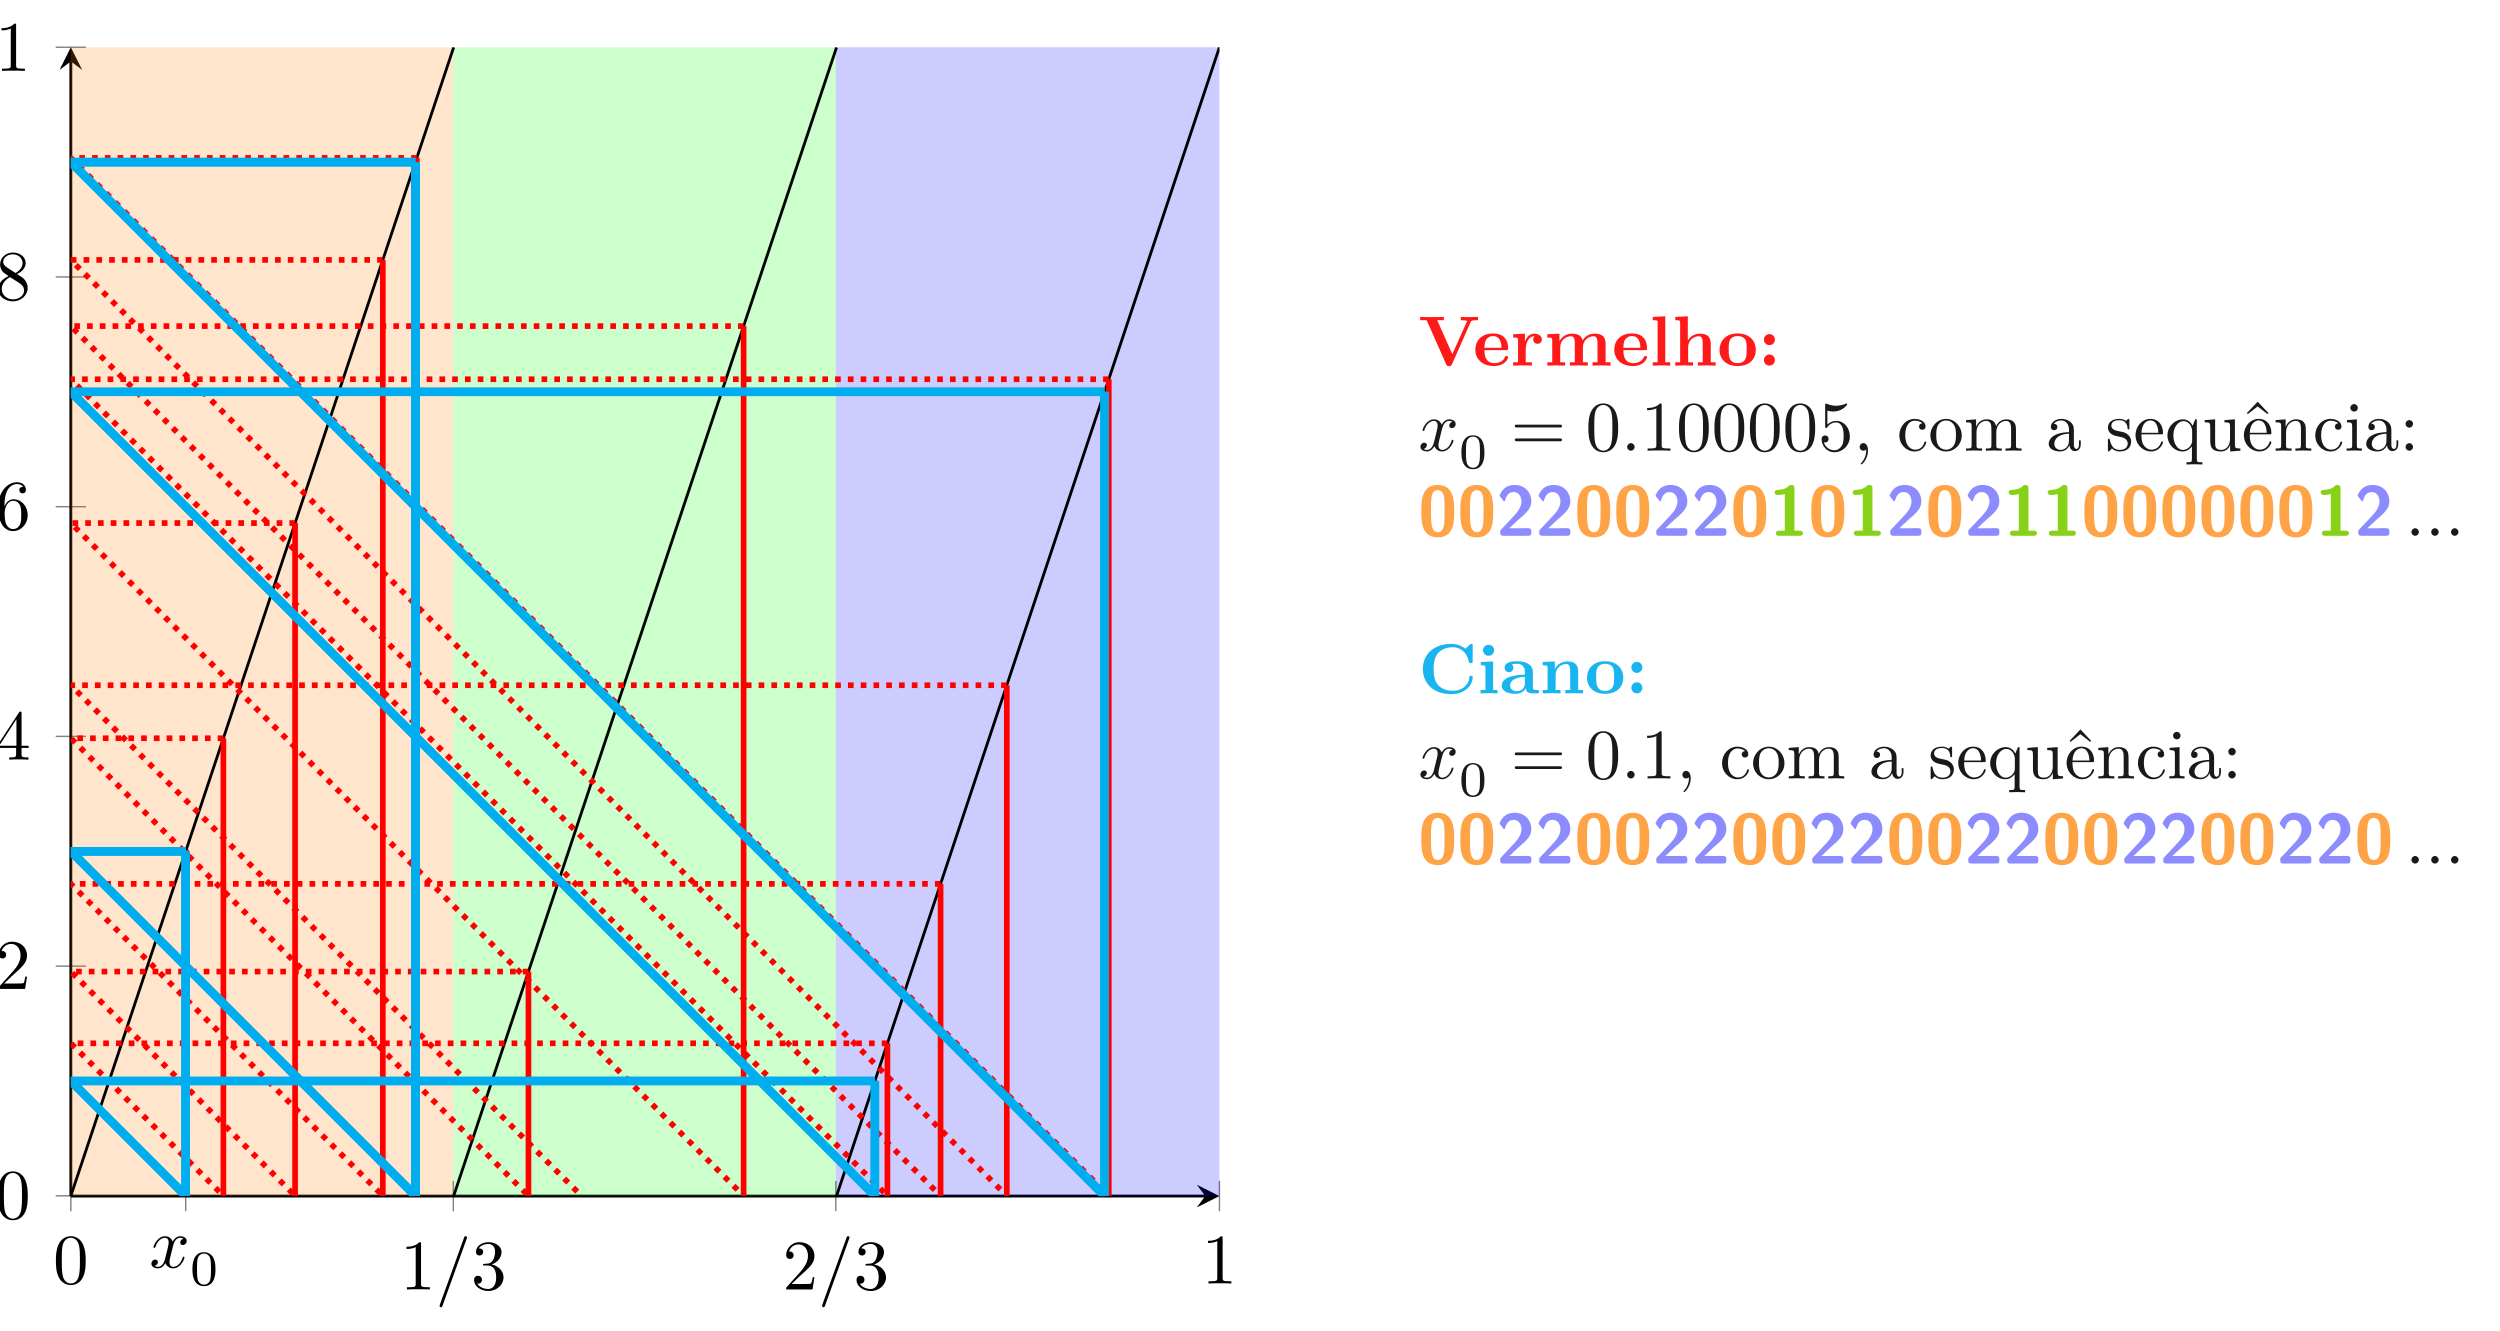 <?xml version="1.0" encoding="UTF-8"?>
<svg xmlns="http://www.w3.org/2000/svg" xmlns:xlink="http://www.w3.org/1999/xlink" width="351.218pt" height="186.962pt" viewBox="0 0 351.218 186.962" version="1.1">
<defs>
<g>
<symbol overflow="visible" id="glyph0-0">
<path style="stroke:none;" d=""/>
</symbol>
<symbol overflow="visible" id="glyph0-1">
<path style="stroke:none;" d="M 5.25 -3.75 C 5.25 -4.266 4.672 -4.406 4.328 -4.406 C 3.75 -4.406 3.406 -3.875 3.281 -3.656 C 3.031 -4.312 2.5 -4.406 2.203 -4.406 C 1.172 -4.406 0.594 -3.125 0.594 -2.875 C 0.594 -2.766 0.719 -2.766 0.719 -2.766 C 0.797 -2.766 0.828 -2.797 0.844 -2.875 C 1.188 -3.938 1.844 -4.188 2.188 -4.188 C 2.375 -4.188 2.719 -4.094 2.719 -3.516 C 2.719 -3.203 2.547 -2.547 2.188 -1.141 C 2.031 -0.531 1.672 -0.109 1.234 -0.109 C 1.172 -0.109 0.953 -0.109 0.734 -0.234 C 0.984 -0.297 1.203 -0.5 1.203 -0.781 C 1.203 -1.047 0.984 -1.125 0.844 -1.125 C 0.531 -1.125 0.297 -0.875 0.297 -0.547 C 0.297 -0.094 0.781 0.109 1.219 0.109 C 1.891 0.109 2.25 -0.594 2.266 -0.641 C 2.391 -0.281 2.75 0.109 3.344 0.109 C 4.375 0.109 4.938 -1.172 4.938 -1.422 C 4.938 -1.531 4.859 -1.531 4.828 -1.531 C 4.734 -1.531 4.719 -1.484 4.688 -1.422 C 4.359 -0.344 3.688 -0.109 3.375 -0.109 C 2.984 -0.109 2.828 -0.422 2.828 -0.766 C 2.828 -0.984 2.875 -1.203 2.984 -1.641 L 3.328 -3.016 C 3.391 -3.266 3.625 -4.188 4.312 -4.188 C 4.359 -4.188 4.609 -4.188 4.812 -4.062 C 4.531 -4 4.344 -3.766 4.344 -3.516 C 4.344 -3.359 4.453 -3.172 4.719 -3.172 C 4.938 -3.172 5.25 -3.344 5.25 -3.75 Z M 5.25 -3.75 "/>
</symbol>
<symbol overflow="visible" id="glyph0-2">
<path style="stroke:none;" d="M 4.578 -3.188 C 4.578 -3.984 4.531 -4.781 4.188 -5.516 C 3.734 -6.484 2.906 -6.641 2.5 -6.641 C 1.891 -6.641 1.172 -6.375 0.75 -5.453 C 0.438 -4.766 0.391 -3.984 0.391 -3.188 C 0.391 -2.438 0.422 -1.547 0.844 -0.781 C 1.266 0.016 2 0.219 2.484 0.219 C 3.016 0.219 3.781 0.016 4.219 -0.938 C 4.531 -1.625 4.578 -2.406 4.578 -3.188 Z M 3.766 -3.312 C 3.766 -2.562 3.766 -1.891 3.656 -1.25 C 3.5 -0.297 2.938 0 2.484 0 C 2.094 0 1.5 -0.25 1.328 -1.203 C 1.219 -1.797 1.219 -2.719 1.219 -3.312 C 1.219 -3.953 1.219 -4.609 1.297 -5.141 C 1.484 -6.328 2.234 -6.422 2.484 -6.422 C 2.812 -6.422 3.469 -6.234 3.656 -5.25 C 3.766 -4.688 3.766 -3.938 3.766 -3.312 Z M 3.766 -3.312 "/>
</symbol>
<symbol overflow="visible" id="glyph0-3">
<path style="stroke:none;" d="M 1.906 -0.531 C 1.906 -0.812 1.672 -1.062 1.391 -1.062 C 1.094 -1.062 0.859 -0.812 0.859 -0.531 C 0.859 -0.234 1.094 0 1.391 0 C 1.672 0 1.906 -0.234 1.906 -0.531 Z M 1.906 -0.531 "/>
</symbol>
<symbol overflow="visible" id="glyph0-4">
<path style="stroke:none;" d="M 4.469 -1.734 L 4.234 -1.734 C 4.172 -1.438 4.109 -1 4 -0.844 C 3.938 -0.766 3.281 -0.766 3.062 -0.766 L 1.266 -0.766 L 2.328 -1.797 C 3.875 -3.172 4.469 -3.703 4.469 -4.703 C 4.469 -5.844 3.578 -6.641 2.359 -6.641 C 1.234 -6.641 0.5 -5.719 0.5 -4.828 C 0.5 -4.281 1 -4.281 1.031 -4.281 C 1.203 -4.281 1.547 -4.391 1.547 -4.812 C 1.547 -5.062 1.359 -5.328 1.016 -5.328 C 0.938 -5.328 0.922 -5.328 0.891 -5.312 C 1.109 -5.969 1.656 -6.328 2.234 -6.328 C 3.141 -6.328 3.562 -5.516 3.562 -4.703 C 3.562 -3.906 3.078 -3.125 2.516 -2.5 L 0.609 -0.375 C 0.5 -0.266 0.5 -0.234 0.5 0 L 4.203 0 Z M 4.469 -1.734 "/>
</symbol>
<symbol overflow="visible" id="glyph0-5">
<path style="stroke:none;" d="M 4.688 -1.641 L 4.688 -1.953 L 3.703 -1.953 L 3.703 -6.484 C 3.703 -6.688 3.703 -6.75 3.531 -6.75 C 3.453 -6.75 3.422 -6.75 3.344 -6.625 L 0.281 -1.953 L 0.281 -1.641 L 2.938 -1.641 L 2.938 -0.781 C 2.938 -0.422 2.906 -0.312 2.172 -0.312 L 1.969 -0.312 L 1.969 0 C 2.375 -0.031 2.891 -0.031 3.312 -0.031 C 3.734 -0.031 4.25 -0.031 4.672 0 L 4.672 -0.312 L 4.453 -0.312 C 3.719 -0.312 3.703 -0.422 3.703 -0.781 L 3.703 -1.641 Z M 2.984 -1.953 L 0.562 -1.953 L 2.984 -5.672 Z M 2.984 -1.953 "/>
</symbol>
<symbol overflow="visible" id="glyph0-6">
<path style="stroke:none;" d="M 4.562 -2.031 C 4.562 -3.297 3.672 -4.25 2.562 -4.25 C 1.891 -4.25 1.516 -3.75 1.312 -3.266 L 1.312 -3.516 C 1.312 -6.031 2.547 -6.391 3.062 -6.391 C 3.297 -6.391 3.719 -6.328 3.938 -5.984 C 3.781 -5.984 3.391 -5.984 3.391 -5.547 C 3.391 -5.234 3.625 -5.078 3.844 -5.078 C 4 -5.078 4.312 -5.172 4.312 -5.562 C 4.312 -6.156 3.875 -6.641 3.047 -6.641 C 1.766 -6.641 0.422 -5.359 0.422 -3.156 C 0.422 -0.484 1.578 0.219 2.5 0.219 C 3.609 0.219 4.562 -0.719 4.562 -2.031 Z M 3.656 -2.047 C 3.656 -1.562 3.656 -1.062 3.484 -0.703 C 3.188 -0.109 2.734 -0.062 2.5 -0.062 C 1.875 -0.062 1.578 -0.656 1.516 -0.812 C 1.328 -1.281 1.328 -2.078 1.328 -2.25 C 1.328 -3.031 1.656 -4.031 2.547 -4.031 C 2.719 -4.031 3.172 -4.031 3.484 -3.406 C 3.656 -3.047 3.656 -2.531 3.656 -2.047 Z M 3.656 -2.047 "/>
</symbol>
<symbol overflow="visible" id="glyph0-7">
<path style="stroke:none;" d="M 4.562 -1.672 C 4.562 -2.031 4.453 -2.484 4.062 -2.906 C 3.875 -3.109 3.719 -3.203 3.078 -3.609 C 3.797 -3.984 4.281 -4.5 4.281 -5.156 C 4.281 -6.078 3.406 -6.641 2.5 -6.641 C 1.5 -6.641 0.688 -5.906 0.688 -4.969 C 0.688 -4.797 0.703 -4.344 1.125 -3.875 C 1.234 -3.766 1.609 -3.516 1.859 -3.344 C 1.281 -3.047 0.422 -2.5 0.422 -1.5 C 0.422 -0.453 1.438 0.219 2.484 0.219 C 3.609 0.219 4.562 -0.609 4.562 -1.672 Z M 3.844 -5.156 C 3.844 -4.578 3.453 -4.109 2.859 -3.766 L 1.625 -4.562 C 1.172 -4.859 1.125 -5.188 1.125 -5.359 C 1.125 -5.969 1.781 -6.391 2.484 -6.391 C 3.203 -6.391 3.844 -5.875 3.844 -5.156 Z M 4.062 -1.312 C 4.062 -0.578 3.312 -0.062 2.5 -0.062 C 1.641 -0.062 0.922 -0.672 0.922 -1.5 C 0.922 -2.078 1.234 -2.719 2.078 -3.188 L 3.312 -2.406 C 3.594 -2.219 4.062 -1.922 4.062 -1.312 Z M 4.062 -1.312 "/>
</symbol>
<symbol overflow="visible" id="glyph0-8">
<path style="stroke:none;" d="M 4.172 0 L 4.172 -0.312 L 3.859 -0.312 C 2.953 -0.312 2.938 -0.422 2.938 -0.781 L 2.938 -6.375 C 2.938 -6.625 2.938 -6.641 2.703 -6.641 C 2.078 -6 1.203 -6 0.891 -6 L 0.891 -5.688 C 1.094 -5.688 1.672 -5.688 2.188 -5.953 L 2.188 -0.781 C 2.188 -0.422 2.156 -0.312 1.266 -0.312 L 0.953 -0.312 L 0.953 0 C 1.297 -0.031 2.156 -0.031 2.562 -0.031 C 2.953 -0.031 3.828 -0.031 4.172 0 Z M 4.172 0 "/>
</symbol>
<symbol overflow="visible" id="glyph0-9">
<path style="stroke:none;" d="M 7.203 -3.453 C 7.203 -3.562 7.109 -3.656 7 -3.656 L 0.75 -3.656 C 0.641 -3.656 0.562 -3.562 0.562 -3.453 C 0.562 -3.344 0.641 -3.266 0.75 -3.266 L 7 -3.266 C 7.109 -3.266 7.203 -3.344 7.203 -3.453 Z M 7.203 -1.531 C 7.203 -1.641 7.109 -1.719 7 -1.719 L 0.75 -1.719 C 0.641 -1.719 0.562 -1.641 0.562 -1.531 C 0.562 -1.422 0.641 -1.328 0.75 -1.328 L 7 -1.328 C 7.109 -1.328 7.203 -1.422 7.203 -1.531 Z M 7.203 -1.531 "/>
</symbol>
<symbol overflow="visible" id="glyph0-10">
<path style="stroke:none;" d="M 4.469 -2 C 4.469 -3.188 3.656 -4.188 2.578 -4.188 C 2.109 -4.188 1.672 -4.031 1.312 -3.672 L 1.312 -5.625 C 1.516 -5.562 1.844 -5.5 2.156 -5.5 C 3.391 -5.5 4.094 -6.406 4.094 -6.531 C 4.094 -6.594 4.062 -6.641 3.984 -6.641 C 3.984 -6.641 3.953 -6.641 3.906 -6.609 C 3.703 -6.516 3.219 -6.312 2.547 -6.312 C 2.156 -6.312 1.688 -6.391 1.219 -6.594 C 1.141 -6.625 1.109 -6.625 1.109 -6.625 C 1 -6.625 1 -6.547 1 -6.391 L 1 -3.438 C 1 -3.266 1 -3.188 1.141 -3.188 C 1.219 -3.188 1.234 -3.203 1.281 -3.266 C 1.391 -3.422 1.75 -3.969 2.562 -3.969 C 3.078 -3.969 3.328 -3.516 3.406 -3.328 C 3.562 -2.953 3.594 -2.578 3.594 -2.078 C 3.594 -1.719 3.594 -1.125 3.344 -0.703 C 3.109 -0.312 2.734 -0.062 2.281 -0.062 C 1.562 -0.062 0.984 -0.594 0.812 -1.172 C 0.844 -1.172 0.875 -1.156 0.984 -1.156 C 1.312 -1.156 1.484 -1.406 1.484 -1.641 C 1.484 -1.891 1.312 -2.141 0.984 -2.141 C 0.844 -2.141 0.5 -2.062 0.5 -1.609 C 0.5 -0.75 1.188 0.219 2.297 0.219 C 3.453 0.219 4.469 -0.734 4.469 -2 Z M 4.469 -2 "/>
</symbol>
<symbol overflow="visible" id="glyph0-11">
<path style="stroke:none;" d="M 1.922 -0.531 C 1.922 -0.812 1.688 -1.062 1.391 -1.062 C 1.109 -1.062 0.875 -0.812 0.875 -0.531 C 0.875 -0.234 1.109 0 1.391 0 C 1.688 0 1.922 -0.234 1.922 -0.531 Z M 4.703 -0.531 C 4.703 -0.812 4.469 -1.062 4.172 -1.062 C 3.891 -1.062 3.656 -0.812 3.656 -0.531 C 3.656 -0.234 3.891 0 4.172 0 C 4.469 0 4.703 -0.234 4.703 -0.531 Z M 7.484 -0.531 C 7.484 -0.812 7.25 -1.062 6.953 -1.062 C 6.672 -1.062 6.438 -0.812 6.438 -0.531 C 6.438 -0.234 6.672 0 6.953 0 C 7.25 0 7.484 -0.234 7.484 -0.531 Z M 7.484 -0.531 "/>
</symbol>
<symbol overflow="visible" id="glyph1-0">
<path style="stroke:none;" d=""/>
</symbol>
<symbol overflow="visible" id="glyph1-1">
<path style="stroke:none;" d="M 3.594 -2.219 C 3.594 -2.984 3.5 -3.547 3.188 -4.031 C 2.969 -4.344 2.531 -4.625 1.984 -4.625 C 0.359 -4.625 0.359 -2.719 0.359 -2.219 C 0.359 -1.719 0.359 0.141 1.984 0.141 C 3.594 0.141 3.594 -1.719 3.594 -2.219 Z M 2.969 -2.312 C 2.969 -1.797 2.969 -1.281 2.875 -0.844 C 2.734 -0.203 2.266 -0.062 1.984 -0.062 C 1.656 -0.062 1.234 -0.25 1.094 -0.812 C 1 -1.219 1 -1.797 1 -2.312 C 1 -2.828 1 -3.359 1.094 -3.734 C 1.25 -4.281 1.688 -4.438 1.984 -4.438 C 2.359 -4.438 2.719 -4.203 2.844 -3.797 C 2.953 -3.422 2.969 -2.922 2.969 -2.312 Z M 2.969 -2.312 "/>
</symbol>
<symbol overflow="visible" id="glyph2-0">
<path style="stroke:none;" d=""/>
</symbol>
<symbol overflow="visible" id="glyph2-1">
<path style="stroke:none;" d="M 4.578 -3.188 C 4.578 -3.984 4.531 -4.781 4.188 -5.516 C 3.734 -6.484 2.906 -6.641 2.5 -6.641 C 1.891 -6.641 1.172 -6.375 0.75 -5.453 C 0.438 -4.766 0.391 -3.984 0.391 -3.188 C 0.391 -2.438 0.422 -1.547 0.844 -0.781 C 1.266 0.016 2 0.219 2.484 0.219 C 3.016 0.219 3.781 0.016 4.219 -0.938 C 4.531 -1.625 4.578 -2.406 4.578 -3.188 Z M 3.766 -3.312 C 3.766 -2.562 3.766 -1.891 3.656 -1.25 C 3.5 -0.297 2.938 0 2.484 0 C 2.094 0 1.5 -0.25 1.328 -1.203 C 1.219 -1.797 1.219 -2.719 1.219 -3.312 C 1.219 -3.953 1.219 -4.609 1.297 -5.141 C 1.484 -6.328 2.234 -6.422 2.484 -6.422 C 2.812 -6.422 3.469 -6.234 3.656 -5.25 C 3.766 -4.688 3.766 -3.938 3.766 -3.312 Z M 3.766 -3.312 "/>
</symbol>
<symbol overflow="visible" id="glyph2-2">
<path style="stroke:none;" d="M 4.172 0 L 4.172 -0.312 L 3.859 -0.312 C 2.953 -0.312 2.938 -0.422 2.938 -0.781 L 2.938 -6.375 C 2.938 -6.625 2.938 -6.641 2.703 -6.641 C 2.078 -6 1.203 -6 0.891 -6 L 0.891 -5.688 C 1.094 -5.688 1.672 -5.688 2.188 -5.953 L 2.188 -0.781 C 2.188 -0.422 2.156 -0.312 1.266 -0.312 L 0.953 -0.312 L 0.953 0 C 1.297 -0.031 2.156 -0.031 2.562 -0.031 C 2.953 -0.031 3.828 -0.031 4.172 0 Z M 4.172 0 "/>
</symbol>
<symbol overflow="visible" id="glyph2-3">
<path style="stroke:none;" d="M 4.422 -7.281 C 4.422 -7.391 4.328 -7.484 4.219 -7.484 C 4.078 -7.484 4.031 -7.375 4 -7.281 L 0.609 2.109 C 0.562 2.25 0.562 2.297 0.562 2.297 C 0.562 2.406 0.641 2.5 0.75 2.5 C 0.891 2.5 0.938 2.391 0.969 2.297 L 4.359 -7.094 C 4.422 -7.234 4.422 -7.281 4.422 -7.281 Z M 4.422 -7.281 "/>
</symbol>
<symbol overflow="visible" id="glyph2-4">
<path style="stroke:none;" d="M 4.562 -1.703 C 4.562 -2.516 3.922 -3.297 2.891 -3.516 C 3.703 -3.781 4.281 -4.469 4.281 -5.266 C 4.281 -6.078 3.406 -6.641 2.453 -6.641 C 1.453 -6.641 0.688 -6.047 0.688 -5.281 C 0.688 -4.953 0.906 -4.766 1.203 -4.766 C 1.5 -4.766 1.703 -4.984 1.703 -5.281 C 1.703 -5.766 1.234 -5.766 1.094 -5.766 C 1.391 -6.266 2.047 -6.391 2.406 -6.391 C 2.828 -6.391 3.375 -6.172 3.375 -5.281 C 3.375 -5.156 3.344 -4.578 3.094 -4.141 C 2.797 -3.656 2.453 -3.625 2.203 -3.625 C 2.125 -3.609 1.891 -3.594 1.812 -3.594 C 1.734 -3.578 1.672 -3.562 1.672 -3.469 C 1.672 -3.359 1.734 -3.359 1.906 -3.359 L 2.344 -3.359 C 3.156 -3.359 3.531 -2.688 3.531 -1.703 C 3.531 -0.344 2.844 -0.062 2.406 -0.062 C 1.969 -0.062 1.219 -0.234 0.875 -0.812 C 1.219 -0.766 1.531 -0.984 1.531 -1.359 C 1.531 -1.719 1.266 -1.922 0.984 -1.922 C 0.734 -1.922 0.422 -1.781 0.422 -1.344 C 0.422 -0.438 1.344 0.219 2.438 0.219 C 3.656 0.219 4.562 -0.688 4.562 -1.703 Z M 4.562 -1.703 "/>
</symbol>
<symbol overflow="visible" id="glyph2-5">
<path style="stroke:none;" d="M 4.469 -1.734 L 4.234 -1.734 C 4.172 -1.438 4.109 -1 4 -0.844 C 3.938 -0.766 3.281 -0.766 3.062 -0.766 L 1.266 -0.766 L 2.328 -1.797 C 3.875 -3.172 4.469 -3.703 4.469 -4.703 C 4.469 -5.844 3.578 -6.641 2.359 -6.641 C 1.234 -6.641 0.5 -5.719 0.5 -4.828 C 0.5 -4.281 1 -4.281 1.031 -4.281 C 1.203 -4.281 1.547 -4.391 1.547 -4.812 C 1.547 -5.062 1.359 -5.328 1.016 -5.328 C 0.938 -5.328 0.922 -5.328 0.891 -5.312 C 1.109 -5.969 1.656 -6.328 2.234 -6.328 C 3.141 -6.328 3.562 -5.516 3.562 -4.703 C 3.562 -3.906 3.078 -3.125 2.516 -2.5 L 0.609 -0.375 C 0.5 -0.266 0.5 -0.234 0.5 0 L 4.203 0 Z M 4.469 -1.734 "/>
</symbol>
<symbol overflow="visible" id="glyph2-6">
<path style="stroke:none;" d="M 2.031 -0.016 C 2.031 -0.641 1.781 -1.062 1.391 -1.062 C 1.031 -1.062 0.859 -0.781 0.859 -0.531 C 0.859 -0.266 1.031 0 1.391 0 C 1.531 0 1.672 -0.062 1.781 -0.156 C 1.797 0.625 1.531 1.234 1.094 1.703 C 1.031 1.766 1.016 1.781 1.016 1.812 C 1.016 1.891 1.062 1.922 1.109 1.922 C 1.234 1.922 2.031 1.141 2.031 -0.016 Z M 2.031 -0.016 "/>
</symbol>
<symbol overflow="visible" id="glyph2-7">
<path style="stroke:none;" d="M 4.141 -1.188 C 4.141 -1.281 4.031 -1.281 4 -1.281 C 3.922 -1.281 3.891 -1.25 3.875 -1.188 C 3.594 -0.266 2.938 -0.141 2.578 -0.141 C 2.047 -0.141 1.172 -0.562 1.172 -2.172 C 1.172 -3.797 1.984 -4.219 2.516 -4.219 C 2.609 -4.219 3.234 -4.203 3.578 -3.844 C 3.172 -3.812 3.109 -3.516 3.109 -3.391 C 3.109 -3.125 3.297 -2.938 3.562 -2.938 C 3.828 -2.938 4.031 -3.094 4.031 -3.406 C 4.031 -4.078 3.266 -4.469 2.5 -4.469 C 1.25 -4.469 0.344 -3.391 0.344 -2.156 C 0.344 -0.875 1.328 0.109 2.484 0.109 C 3.812 0.109 4.141 -1.094 4.141 -1.188 Z M 4.141 -1.188 "/>
</symbol>
<symbol overflow="visible" id="glyph2-8">
<path style="stroke:none;" d="M 4.688 -2.141 C 4.688 -3.406 3.703 -4.469 2.5 -4.469 C 1.25 -4.469 0.281 -3.375 0.281 -2.141 C 0.281 -0.844 1.312 0.109 2.484 0.109 C 3.688 0.109 4.688 -0.875 4.688 -2.141 Z M 3.875 -2.219 C 3.875 -1.859 3.875 -1.312 3.656 -0.875 C 3.422 -0.422 2.984 -0.141 2.5 -0.141 C 2.062 -0.141 1.625 -0.344 1.359 -0.812 C 1.109 -1.25 1.109 -1.859 1.109 -2.219 C 1.109 -2.609 1.109 -3.141 1.344 -3.578 C 1.609 -4.031 2.078 -4.25 2.484 -4.25 C 2.922 -4.25 3.344 -4.031 3.609 -3.594 C 3.875 -3.172 3.875 -2.594 3.875 -2.219 Z M 3.875 -2.219 "/>
</symbol>
<symbol overflow="visible" id="glyph2-9">
<path style="stroke:none;" d="M 8.109 0 L 8.109 -0.312 C 7.594 -0.312 7.344 -0.312 7.328 -0.609 L 7.328 -2.516 C 7.328 -3.375 7.328 -3.672 7.016 -4.031 C 6.875 -4.203 6.547 -4.406 5.969 -4.406 C 5.141 -4.406 4.688 -3.812 4.531 -3.422 C 4.391 -4.297 3.656 -4.406 3.203 -4.406 C 2.469 -4.406 2 -3.984 1.719 -3.359 L 1.719 -4.406 L 0.312 -4.297 L 0.312 -3.984 C 1.016 -3.984 1.094 -3.922 1.094 -3.422 L 1.094 -0.75 C 1.094 -0.312 0.984 -0.312 0.312 -0.312 L 0.312 0 L 1.453 -0.031 L 2.562 0 L 2.562 -0.312 C 1.891 -0.312 1.781 -0.312 1.781 -0.75 L 1.781 -2.594 C 1.781 -3.625 2.5 -4.188 3.125 -4.188 C 3.766 -4.188 3.875 -3.656 3.875 -3.078 L 3.875 -0.75 C 3.875 -0.312 3.766 -0.312 3.094 -0.312 L 3.094 0 L 4.219 -0.031 L 5.328 0 L 5.328 -0.312 C 4.672 -0.312 4.562 -0.312 4.562 -0.75 L 4.562 -2.594 C 4.562 -3.625 5.266 -4.188 5.906 -4.188 C 6.531 -4.188 6.641 -3.656 6.641 -3.078 L 6.641 -0.75 C 6.641 -0.312 6.531 -0.312 5.859 -0.312 L 5.859 0 L 6.984 -0.031 Z M 8.109 0 "/>
</symbol>
<symbol overflow="visible" id="glyph2-10">
<path style="stroke:none;" d="M 4.812 -0.891 L 4.812 -1.453 L 4.562 -1.453 L 4.562 -0.891 C 4.562 -0.312 4.312 -0.25 4.203 -0.25 C 3.875 -0.25 3.844 -0.703 3.844 -0.75 L 3.844 -2.734 C 3.844 -3.156 3.844 -3.547 3.484 -3.922 C 3.094 -4.312 2.594 -4.469 2.109 -4.469 C 1.297 -4.469 0.609 -4 0.609 -3.344 C 0.609 -3.047 0.812 -2.875 1.062 -2.875 C 1.344 -2.875 1.531 -3.078 1.531 -3.328 C 1.531 -3.453 1.469 -3.781 1.016 -3.781 C 1.281 -4.141 1.781 -4.25 2.094 -4.25 C 2.578 -4.25 3.156 -3.859 3.156 -2.969 L 3.156 -2.609 C 2.641 -2.578 1.938 -2.547 1.312 -2.25 C 0.562 -1.906 0.312 -1.391 0.312 -0.953 C 0.312 -0.141 1.281 0.109 1.906 0.109 C 2.578 0.109 3.031 -0.297 3.219 -0.75 C 3.266 -0.359 3.531 0.062 4 0.062 C 4.203 0.062 4.812 -0.078 4.812 -0.891 Z M 3.156 -1.391 C 3.156 -0.453 2.438 -0.109 1.984 -0.109 C 1.5 -0.109 1.094 -0.453 1.094 -0.953 C 1.094 -1.5 1.5 -2.328 3.156 -2.391 Z M 3.156 -1.391 "/>
</symbol>
<symbol overflow="visible" id="glyph2-11">
<path style="stroke:none;" d="M 3.594 -1.281 C 3.594 -1.797 3.297 -2.109 3.172 -2.219 C 2.844 -2.547 2.453 -2.625 2.031 -2.703 C 1.469 -2.812 0.812 -2.938 0.812 -3.516 C 0.812 -3.875 1.062 -4.281 1.922 -4.281 C 3.016 -4.281 3.078 -3.375 3.094 -3.078 C 3.094 -2.984 3.203 -2.984 3.203 -2.984 C 3.344 -2.984 3.344 -3.031 3.344 -3.219 L 3.344 -4.234 C 3.344 -4.391 3.344 -4.469 3.234 -4.469 C 3.188 -4.469 3.156 -4.469 3.031 -4.344 C 3 -4.312 2.906 -4.219 2.859 -4.188 C 2.484 -4.469 2.078 -4.469 1.922 -4.469 C 0.703 -4.469 0.328 -3.797 0.328 -3.234 C 0.328 -2.891 0.484 -2.609 0.75 -2.391 C 1.078 -2.141 1.359 -2.078 2.078 -1.938 C 2.297 -1.891 3.109 -1.734 3.109 -1.016 C 3.109 -0.516 2.766 -0.109 1.984 -0.109 C 1.141 -0.109 0.781 -0.672 0.594 -1.531 C 0.562 -1.656 0.562 -1.688 0.453 -1.688 C 0.328 -1.688 0.328 -1.625 0.328 -1.453 L 0.328 -0.125 C 0.328 0.047 0.328 0.109 0.438 0.109 C 0.484 0.109 0.5 0.094 0.688 -0.094 C 0.703 -0.109 0.703 -0.125 0.891 -0.312 C 1.328 0.094 1.781 0.109 1.984 0.109 C 3.125 0.109 3.594 -0.562 3.594 -1.281 Z M 3.594 -1.281 "/>
</symbol>
<symbol overflow="visible" id="glyph2-12">
<path style="stroke:none;" d="M 4.141 -1.188 C 4.141 -1.281 4.062 -1.312 4 -1.312 C 3.922 -1.312 3.891 -1.25 3.875 -1.172 C 3.531 -0.141 2.625 -0.141 2.531 -0.141 C 2.031 -0.141 1.641 -0.438 1.406 -0.812 C 1.109 -1.281 1.109 -1.938 1.109 -2.297 L 3.891 -2.297 C 4.109 -2.297 4.141 -2.297 4.141 -2.516 C 4.141 -3.5 3.594 -4.469 2.359 -4.469 C 1.203 -4.469 0.281 -3.438 0.281 -2.188 C 0.281 -0.859 1.328 0.109 2.469 0.109 C 3.688 0.109 4.141 -1 4.141 -1.188 Z M 3.484 -2.516 L 1.109 -2.516 C 1.172 -4 2.016 -4.25 2.359 -4.25 C 3.375 -4.25 3.484 -2.906 3.484 -2.516 Z M 3.484 -2.516 "/>
</symbol>
<symbol overflow="visible" id="glyph2-13">
<path style="stroke:none;" d="M 5.25 1.938 L 5.25 1.625 C 4.578 1.625 4.469 1.625 4.469 1.172 L 4.469 -4.406 L 4.25 -4.406 L 3.875 -3.5 C 3.75 -3.781 3.344 -4.406 2.547 -4.406 C 1.391 -4.406 0.344 -3.438 0.344 -2.141 C 0.344 -0.891 1.312 0.109 2.469 0.109 C 3.156 0.109 3.562 -0.312 3.781 -0.609 L 3.781 1.172 C 3.781 1.625 3.672 1.625 3.016 1.625 L 3.016 1.938 L 4.125 1.906 Z M 3.812 -1.359 C 3.812 -1.031 3.641 -0.75 3.422 -0.516 C 3.297 -0.375 2.969 -0.109 2.5 -0.109 C 1.781 -0.109 1.172 -1 1.172 -2.141 C 1.172 -3.328 1.859 -4.156 2.609 -4.156 C 3.406 -4.156 3.812 -3.297 3.812 -2.766 Z M 3.812 -1.359 "/>
</symbol>
<symbol overflow="visible" id="glyph2-14">
<path style="stroke:none;" d="M 5.328 0 L 5.328 -0.312 C 4.641 -0.312 4.562 -0.375 4.562 -0.875 L 4.562 -4.406 L 3.094 -4.297 L 3.094 -3.984 C 3.781 -3.984 3.875 -3.922 3.875 -3.422 L 3.875 -1.656 C 3.875 -0.781 3.391 -0.109 2.656 -0.109 C 1.828 -0.109 1.781 -0.578 1.781 -1.094 L 1.781 -4.406 L 0.312 -4.297 L 0.312 -3.984 C 1.094 -3.984 1.094 -3.953 1.094 -3.078 L 1.094 -1.578 C 1.094 -0.797 1.094 0.109 2.609 0.109 C 3.172 0.109 3.609 -0.172 3.891 -0.781 L 3.891 0.109 Z M 5.328 0 "/>
</symbol>
<symbol overflow="visible" id="glyph2-15">
<path style="stroke:none;" d="M 4.141 -1.188 C 4.141 -1.281 4.062 -1.312 4 -1.312 C 3.922 -1.312 3.891 -1.25 3.875 -1.172 C 3.531 -0.141 2.625 -0.141 2.531 -0.141 C 2.031 -0.141 1.641 -0.438 1.406 -0.812 C 1.109 -1.281 1.109 -1.938 1.109 -2.297 L 3.891 -2.297 C 4.109 -2.297 4.141 -2.297 4.141 -2.516 C 4.141 -3.5 3.594 -4.469 2.359 -4.469 C 1.203 -4.469 0.281 -3.438 0.281 -2.188 C 0.281 -0.859 1.328 0.109 2.469 0.109 C 3.688 0.109 4.141 -1 4.141 -1.188 Z M 3.484 -2.516 L 1.109 -2.516 C 1.172 -4 2.016 -4.25 2.359 -4.25 C 3.375 -4.25 3.484 -2.906 3.484 -2.516 Z M 3.734 -5.281 L 2.219 -6.891 L 0.703 -5.281 L 0.828 -5.141 L 2.219 -6.219 L 3.594 -5.141 Z M 3.734 -5.281 "/>
</symbol>
<symbol overflow="visible" id="glyph2-16">
<path style="stroke:none;" d="M 5.328 0 L 5.328 -0.312 C 4.812 -0.312 4.562 -0.312 4.562 -0.609 L 4.562 -2.516 C 4.562 -3.375 4.562 -3.672 4.25 -4.031 C 4.109 -4.203 3.781 -4.406 3.203 -4.406 C 2.469 -4.406 2 -3.984 1.719 -3.359 L 1.719 -4.406 L 0.312 -4.297 L 0.312 -3.984 C 1.016 -3.984 1.094 -3.922 1.094 -3.422 L 1.094 -0.75 C 1.094 -0.312 0.984 -0.312 0.312 -0.312 L 0.312 0 L 1.453 -0.031 L 2.562 0 L 2.562 -0.312 C 1.891 -0.312 1.781 -0.312 1.781 -0.75 L 1.781 -2.594 C 1.781 -3.625 2.5 -4.188 3.125 -4.188 C 3.766 -4.188 3.875 -3.656 3.875 -3.078 L 3.875 -0.75 C 3.875 -0.312 3.766 -0.312 3.094 -0.312 L 3.094 0 L 4.219 -0.031 Z M 5.328 0 "/>
</symbol>
<symbol overflow="visible" id="glyph2-17">
<path style="stroke:none;" d="M 2.469 0 L 2.469 -0.312 C 1.797 -0.312 1.766 -0.359 1.766 -0.75 L 1.766 -4.406 L 0.375 -4.297 L 0.375 -3.984 C 1.016 -3.984 1.109 -3.922 1.109 -3.438 L 1.109 -0.75 C 1.109 -0.312 1 -0.312 0.328 -0.312 L 0.328 0 L 1.422 -0.031 C 1.781 -0.031 2.125 -0.016 2.469 0 Z M 1.906 -6.016 C 1.906 -6.297 1.688 -6.547 1.391 -6.547 C 1.047 -6.547 0.844 -6.266 0.844 -6.016 C 0.844 -5.75 1.078 -5.5 1.375 -5.5 C 1.719 -5.5 1.906 -5.766 1.906 -6.016 Z M 1.906 -6.016 "/>
</symbol>
<symbol overflow="visible" id="glyph2-18">
<path style="stroke:none;" d="M 1.906 -3.766 C 1.906 -4.062 1.672 -4.297 1.391 -4.297 C 1.094 -4.297 0.859 -4.062 0.859 -3.766 C 0.859 -3.484 1.094 -3.234 1.391 -3.234 C 1.672 -3.234 1.906 -3.484 1.906 -3.766 Z M 1.906 -0.531 C 1.906 -0.812 1.672 -1.062 1.391 -1.062 C 1.094 -1.062 0.859 -0.812 0.859 -0.531 C 0.859 -0.234 1.094 0 1.391 0 C 1.672 0 1.906 -0.234 1.906 -0.531 Z M 1.906 -0.531 "/>
</symbol>
<symbol overflow="visible" id="glyph3-0">
<path style="stroke:none;" d=""/>
</symbol>
<symbol overflow="visible" id="glyph3-1">
<path style="stroke:none;" d="M 8.391 -6.375 L 8.391 -6.844 L 7.266 -6.812 C 6.875 -6.812 6.344 -6.812 5.969 -6.844 L 5.969 -6.375 C 6.047 -6.375 6.844 -6.375 6.844 -6.25 C 6.844 -6.203 6.812 -6.156 6.797 -6.125 L 4.781 -1.594 L 2.656 -6.375 L 3.594 -6.375 L 3.594 -6.844 C 3.219 -6.812 2.266 -6.812 1.828 -6.812 C 1.453 -6.812 0.609 -6.812 0.266 -6.844 L 0.266 -6.375 L 1.172 -6.375 L 3.922 -0.172 C 4 0 4.047 0.078 4.328 0.078 C 4.484 0.078 4.609 0.078 4.719 -0.156 L 7.375 -6.156 C 7.438 -6.281 7.484 -6.375 8.203 -6.375 Z M 8.391 -6.375 "/>
</symbol>
<symbol overflow="visible" id="glyph3-2">
<path style="stroke:none;" d="M 4.922 -1.172 C 4.922 -1.344 4.734 -1.344 4.688 -1.344 C 4.516 -1.344 4.5 -1.297 4.438 -1.141 C 4.234 -0.656 3.656 -0.344 3.016 -0.344 C 1.609 -0.344 1.594 -1.672 1.594 -2.172 L 4.609 -2.172 C 4.828 -2.172 4.922 -2.172 4.922 -2.438 C 4.922 -2.75 4.859 -3.484 4.359 -3.984 C 4 -4.344 3.469 -4.516 2.781 -4.516 C 1.188 -4.516 0.312 -3.484 0.312 -2.25 C 0.312 -0.906 1.312 0.062 2.922 0.062 C 4.5 0.062 4.922 -1 4.922 -1.172 Z M 3.984 -2.5 L 1.594 -2.5 C 1.609 -2.891 1.625 -3.312 1.828 -3.641 C 2.094 -4.031 2.5 -4.156 2.781 -4.156 C 3.953 -4.156 3.969 -2.844 3.984 -2.5 Z M 3.984 -2.5 "/>
</symbol>
<symbol overflow="visible" id="glyph3-3">
<path style="stroke:none;" d="M 4.406 -3.672 C 4.406 -4.203 3.875 -4.484 3.344 -4.484 C 2.656 -4.484 2.25 -3.984 2.031 -3.359 L 2.031 -4.484 L 0.375 -4.406 L 0.375 -3.938 C 0.984 -3.938 1.062 -3.938 1.062 -3.547 L 1.062 -0.469 L 0.375 -0.469 L 0.375 0 L 1.625 -0.031 C 2 -0.031 2.641 -0.031 3 0 L 3 -0.469 L 2.141 -0.469 L 2.141 -2.219 C 2.141 -2.906 2.375 -4.125 3.375 -4.125 C 3.375 -4.125 3.188 -3.953 3.188 -3.672 C 3.188 -3.266 3.516 -3.062 3.797 -3.062 C 4.094 -3.062 4.406 -3.266 4.406 -3.672 Z M 4.406 -3.672 "/>
</symbol>
<symbol overflow="visible" id="glyph3-4">
<path style="stroke:none;" d="M 9.328 0 L 9.328 -0.469 L 8.641 -0.469 L 8.641 -3.047 C 8.641 -4.078 8.125 -4.484 7.094 -4.484 C 6.188 -4.484 5.672 -3.984 5.406 -3.531 C 5.219 -4.453 4.297 -4.484 3.922 -4.484 C 3.047 -4.484 2.484 -4.031 2.156 -3.406 L 2.156 -4.484 L 0.453 -4.406 L 0.453 -3.938 C 1.062 -3.938 1.141 -3.938 1.141 -3.547 L 1.141 -0.469 L 0.453 -0.469 L 0.453 0 L 1.703 -0.031 L 2.953 0 L 2.953 -0.469 L 2.266 -0.469 L 2.266 -2.547 C 2.266 -3.641 3.141 -4.125 3.766 -4.125 C 4.094 -4.125 4.312 -3.922 4.312 -3.156 L 4.312 -0.469 L 3.625 -0.469 L 3.625 0 L 4.891 -0.031 L 6.141 0 L 6.141 -0.469 L 5.453 -0.469 L 5.453 -2.547 C 5.453 -3.641 6.312 -4.125 6.938 -4.125 C 7.281 -4.125 7.5 -3.922 7.5 -3.156 L 7.5 -0.469 L 6.812 -0.469 L 6.812 0 L 8.062 -0.031 Z M 9.328 0 "/>
</symbol>
<symbol overflow="visible" id="glyph3-5">
<path style="stroke:none;" d="M 2.922 0 L 2.922 -0.469 L 2.234 -0.469 L 2.234 -6.922 L 0.469 -6.844 L 0.469 -6.375 C 1.094 -6.375 1.156 -6.375 1.156 -5.984 L 1.156 -0.469 L 0.469 -0.469 L 0.469 0 L 1.688 -0.031 Z M 2.922 0 "/>
</symbol>
<symbol overflow="visible" id="glyph3-6">
<path style="stroke:none;" d="M 6.125 0 L 6.125 -0.469 L 5.438 -0.469 L 5.438 -3.047 C 5.438 -4.094 4.906 -4.484 3.906 -4.484 C 2.953 -4.484 2.438 -3.906 2.219 -3.531 L 2.219 -6.922 L 0.453 -6.844 L 0.453 -6.375 C 1.062 -6.375 1.141 -6.375 1.141 -5.984 L 1.141 -0.469 L 0.453 -0.469 L 0.453 0 L 1.703 -0.031 L 2.953 0 L 2.953 -0.469 L 2.266 -0.469 L 2.266 -2.547 C 2.266 -3.641 3.125 -4.125 3.766 -4.125 C 4.094 -4.125 4.312 -3.922 4.312 -3.156 L 4.312 -0.469 L 3.625 -0.469 L 3.625 0 L 4.875 -0.031 Z M 6.125 0 "/>
</symbol>
<symbol overflow="visible" id="glyph3-7">
<path style="stroke:none;" d="M 5.406 -2.172 C 5.406 -3.516 4.484 -4.516 2.859 -4.516 C 1.219 -4.516 0.312 -3.5 0.312 -2.172 C 0.312 -0.938 1.203 0.062 2.859 0.062 C 4.531 0.062 5.406 -0.953 5.406 -2.172 Z M 4.125 -2.281 C 4.125 -1.422 4.125 -0.344 2.859 -0.344 C 1.594 -0.344 1.594 -1.422 1.594 -2.281 C 1.594 -2.734 1.594 -3.234 1.766 -3.578 C 1.953 -3.953 2.375 -4.156 2.859 -4.156 C 3.281 -4.156 3.703 -4 3.922 -3.656 C 4.125 -3.312 4.125 -2.766 4.125 -2.281 Z M 4.125 -2.281 "/>
</symbol>
<symbol overflow="visible" id="glyph3-8">
<path style="stroke:none;" d="M 2.359 -3.656 C 2.359 -4.078 2.016 -4.422 1.578 -4.422 C 1.156 -4.422 0.812 -4.078 0.812 -3.656 C 0.812 -3.219 1.156 -2.875 1.578 -2.875 C 2.016 -2.875 2.359 -3.219 2.359 -3.656 Z M 2.359 -0.781 C 2.359 -1.203 2.016 -1.562 1.578 -1.562 C 1.156 -1.562 0.812 -1.203 0.812 -0.781 C 0.812 -0.344 1.156 0 1.578 0 C 2.016 0 2.359 -0.344 2.359 -0.781 Z M 2.359 -0.781 "/>
</symbol>
<symbol overflow="visible" id="glyph3-9">
<path style="stroke:none;" d="M 7.641 -2.266 C 7.641 -2.469 7.562 -2.469 7.391 -2.469 C 7.266 -2.469 7.172 -2.469 7.172 -2.297 C 7.094 -0.969 5.891 -0.359 4.891 -0.359 C 4.109 -0.359 3.266 -0.594 2.75 -1.203 C 2.281 -1.781 2.156 -2.516 2.156 -3.422 C 2.156 -3.984 2.188 -5.047 2.828 -5.719 C 3.469 -6.375 4.344 -6.484 4.859 -6.484 C 5.938 -6.484 6.875 -5.719 7.094 -4.453 C 7.125 -4.266 7.141 -4.25 7.359 -4.25 C 7.625 -4.25 7.641 -4.266 7.641 -4.531 L 7.641 -6.672 C 7.641 -6.859 7.641 -6.953 7.453 -6.953 C 7.359 -6.953 7.344 -6.922 7.266 -6.859 L 6.609 -6.266 C 5.984 -6.766 5.328 -6.953 4.641 -6.953 C 2.156 -6.953 0.641 -5.469 0.641 -3.422 C 0.641 -1.375 2.156 0.109 4.641 0.109 C 6.516 0.109 7.641 -1.109 7.641 -2.266 Z M 7.641 -2.266 "/>
</symbol>
<symbol overflow="visible" id="glyph3-10">
<path style="stroke:none;" d="M 2.844 0 L 2.844 -0.469 L 2.234 -0.469 L 2.234 -4.484 L 0.5 -4.406 L 0.5 -3.938 C 1.094 -3.938 1.156 -3.938 1.156 -3.547 L 1.156 -0.469 L 0.469 -0.469 L 0.469 0 L 1.688 -0.031 Z M 2.375 -6.047 C 2.375 -6.484 2.031 -6.828 1.594 -6.828 C 1.172 -6.828 0.812 -6.484 0.812 -6.047 C 0.812 -5.625 1.172 -5.281 1.594 -5.281 C 2.031 -5.281 2.375 -5.625 2.375 -6.047 Z M 2.375 -6.047 "/>
</symbol>
<symbol overflow="visible" id="glyph3-11">
<path style="stroke:none;" d="M 5.516 -0.234 C 5.516 -0.469 5.391 -0.469 5.25 -0.469 C 4.641 -0.484 4.641 -0.609 4.641 -0.844 L 4.641 -2.984 C 4.641 -3.875 3.938 -4.516 2.453 -4.516 C 1.891 -4.516 0.672 -4.469 0.672 -3.594 C 0.672 -3.156 1.016 -2.969 1.281 -2.969 C 1.594 -2.969 1.906 -3.188 1.906 -3.594 C 1.906 -3.891 1.719 -4.062 1.688 -4.094 C 1.969 -4.141 2.297 -4.156 2.406 -4.156 C 3.156 -4.156 3.516 -3.734 3.516 -2.984 L 3.516 -2.641 C 2.797 -2.609 0.266 -2.516 0.266 -1.078 C 0.266 -0.125 1.5 0.062 2.188 0.062 C 2.984 0.062 3.453 -0.344 3.672 -0.766 C 3.672 -0.453 3.672 0 4.719 0 L 5.188 0 C 5.391 0 5.516 0 5.516 -0.234 Z M 3.516 -1.391 C 3.516 -0.422 2.594 -0.297 2.344 -0.297 C 1.828 -0.297 1.438 -0.641 1.438 -1.094 C 1.438 -2.156 3.016 -2.297 3.516 -2.328 Z M 3.516 -1.391 "/>
</symbol>
<symbol overflow="visible" id="glyph3-12">
<path style="stroke:none;" d="M 6.125 0 L 6.125 -0.469 L 5.438 -0.469 L 5.438 -3.047 C 5.438 -4.094 4.906 -4.484 3.906 -4.484 C 2.953 -4.484 2.422 -3.922 2.156 -3.406 L 2.156 -4.484 L 0.453 -4.406 L 0.453 -3.938 C 1.062 -3.938 1.141 -3.938 1.141 -3.547 L 1.141 -0.469 L 0.453 -0.469 L 0.453 0 L 1.703 -0.031 L 2.953 0 L 2.953 -0.469 L 2.266 -0.469 L 2.266 -2.547 C 2.266 -3.641 3.125 -4.125 3.766 -4.125 C 4.094 -4.125 4.312 -3.922 4.312 -3.156 L 4.312 -0.469 L 3.625 -0.469 L 3.625 0 L 4.875 -0.031 Z M 6.125 0 "/>
</symbol>
<symbol overflow="visible" id="glyph4-0">
<path style="stroke:none;" d=""/>
</symbol>
<symbol overflow="visible" id="glyph4-1">
<path style="stroke:none;" d="M 5.047 -3.422 C 5.047 -4.781 5.047 -7.141 2.734 -7.141 C 0.422 -7.141 0.422 -4.812 0.422 -3.422 C 0.422 -2.047 0.422 0.219 2.734 0.219 C 5.047 0.219 5.047 -2.031 5.047 -3.422 Z M 3.688 -3.562 C 3.688 -2.984 3.688 -2.219 3.625 -1.672 C 3.594 -1.406 3.484 -0.5 2.734 -0.5 C 2 -0.5 1.891 -1.422 1.859 -1.688 C 1.781 -2.219 1.781 -3.156 1.781 -3.562 C 1.781 -4.141 1.781 -4.781 1.844 -5.281 C 1.875 -5.547 1.969 -6.422 2.734 -6.422 C 3.469 -6.422 3.594 -5.578 3.625 -5.391 C 3.688 -4.875 3.688 -4.094 3.688 -3.562 Z M 3.688 -3.562 "/>
</symbol>
<symbol overflow="visible" id="glyph4-2">
<path style="stroke:none;" d="M 4.922 -0.484 L 4.922 -0.594 C 4.922 -0.75 4.922 -0.953 4.719 -1.031 C 4.641 -1.078 4.328 -1.078 4.125 -1.078 L 3.453 -1.062 L 1.828 -1.062 L 3.156 -2.312 C 3.297 -2.438 3.672 -2.75 3.828 -2.891 C 4.375 -3.422 4.922 -3.953 4.922 -4.844 C 4.922 -6.062 4.047 -7.141 2.578 -7.141 C 2.234 -7.141 1.672 -7.094 1.188 -6.703 C 1.094 -6.625 0.641 -6.266 0.453 -5.609 L 0.953 -4.969 C 1.016 -4.891 1.047 -4.844 1.109 -4.844 C 1.203 -4.844 1.219 -4.922 1.25 -5.031 C 1.453 -5.719 1.797 -6.141 2.438 -6.141 C 3.203 -6.141 3.531 -5.438 3.531 -4.828 C 3.531 -4.188 3.156 -3.516 2.547 -2.875 L 0.641 -0.844 C 0.547 -0.75 0.547 -0.734 0.547 -0.562 L 0.547 -0.484 C 0.547 -0.125 0.656 0 1.031 0 L 4.453 0 C 4.828 0 4.922 -0.125 4.922 -0.484 Z M 4.922 -0.484 "/>
</symbol>
<symbol overflow="visible" id="glyph4-3">
<path style="stroke:none;" d="M 4.719 -0.359 C 4.719 -0.719 4.344 -0.719 4.234 -0.719 L 3.531 -0.719 L 3.531 -6.656 C 3.531 -6.844 3.531 -7.141 3.094 -7.141 C 2.906 -7.141 2.859 -7.125 2.734 -7 C 2.562 -6.844 2.188 -6.469 1.203 -6.453 C 1.016 -6.453 0.75 -6.375 0.75 -6.094 C 0.75 -5.734 1.109 -5.734 1.234 -5.734 C 1.531 -5.734 1.891 -5.781 2.172 -5.859 L 2.172 -0.719 L 1.391 -0.719 C 1.266 -0.719 0.922 -0.719 0.922 -0.359 C 0.922 0 1.266 0 1.391 0 L 4.234 0 C 4.344 0 4.719 0 4.719 -0.359 Z M 4.719 -0.359 "/>
</symbol>
</g>
<clipPath id="clip1">
  <path d="M 9.953 6.637 L 64 6.637 L 64 168 L 9.953 168 Z M 9.953 6.637 "/>
</clipPath>
<clipPath id="clip2">
  <path d="M 63 6.637 L 118 6.637 L 118 168 L 63 168 Z M 63 6.637 "/>
</clipPath>
<clipPath id="clip3">
  <path d="M 117 6.637 L 171.316 6.637 L 171.316 168 L 117 168 Z M 117 6.637 "/>
</clipPath>
<clipPath id="clip4">
  <path d="M 9.953 6.637 L 70 6.637 L 70 168.031 L 9.953 168.031 Z M 9.953 6.637 "/>
</clipPath>
<clipPath id="clip5">
  <path d="M 58 6.637 L 124 6.637 L 124 168.031 L 58 168.031 Z M 58 6.637 "/>
</clipPath>
<clipPath id="clip6">
  <path d="M 111 6.637 L 171.316 6.637 L 171.316 168.031 L 111 168.031 Z M 111 6.637 "/>
</clipPath>
<clipPath id="clip7">
  <path d="M 9.953 108 L 70 108 L 70 168.031 L 9.953 168.031 Z M 9.953 108 "/>
</clipPath>
<clipPath id="clip8">
  <path d="M 25 119 L 27 119 L 27 168.031 L 25 168.031 Z M 25 119 "/>
</clipPath>
<clipPath id="clip9">
  <path d="M 9.953 11 L 167 11 L 167 168.031 L 9.953 168.031 Z M 9.953 11 "/>
</clipPath>
<clipPath id="clip10">
  <path d="M 57 22 L 59 22 L 59 168.031 L 57 168.031 Z M 57 22 "/>
</clipPath>
<clipPath id="clip11">
  <path d="M 9.953 43 L 167 43 L 167 168.031 L 9.953 168.031 Z M 9.953 43 "/>
</clipPath>
<clipPath id="clip12">
  <path d="M 154 54 L 156 54 L 156 168.031 L 154 168.031 Z M 154 54 "/>
</clipPath>
<clipPath id="clip13">
  <path d="M 9.953 140 L 135 140 L 135 168.031 L 9.953 168.031 Z M 9.953 140 "/>
</clipPath>
<clipPath id="clip14">
  <path d="M 122 151 L 124 151 L 124 168.031 L 122 168.031 Z M 122 151 "/>
</clipPath>
<clipPath id="clip15">
  <path d="M 9.953 108 L 70 108 L 70 168.031 L 9.953 168.031 Z M 9.953 108 "/>
</clipPath>
<clipPath id="clip16">
  <path d="M 25 118 L 27 118 L 27 168.031 L 25 168.031 Z M 25 118 "/>
</clipPath>
<clipPath id="clip17">
  <path d="M 9.953 10 L 168 10 L 168 168.031 L 9.953 168.031 Z M 9.953 10 "/>
</clipPath>
<clipPath id="clip18">
  <path d="M 58 21 L 59 21 L 59 168.031 L 58 168.031 Z M 58 21 "/>
</clipPath>
<clipPath id="clip19">
  <path d="M 9.953 42 L 168 42 L 168 168.031 L 9.953 168.031 Z M 9.953 42 "/>
</clipPath>
<clipPath id="clip20">
  <path d="M 155 52 L 157 52 L 157 168.031 L 155 168.031 Z M 155 52 "/>
</clipPath>
<clipPath id="clip21">
  <path d="M 9.953 135 L 136 135 L 136 168.031 L 9.953 168.031 Z M 9.953 135 "/>
</clipPath>
<clipPath id="clip22">
  <path d="M 124 146 L 126 146 L 126 168.031 L 124 168.031 Z M 124 146 "/>
</clipPath>
<clipPath id="clip23">
  <path d="M 9.953 92 L 86 92 L 86 168.031 L 9.953 168.031 Z M 9.953 92 "/>
</clipPath>
<clipPath id="clip24">
  <path d="M 30 103 L 32 103 L 32 168.031 L 30 168.031 Z M 30 103 "/>
</clipPath>
<clipPath id="clip25">
  <path d="M 9.953 125 L 86 125 L 86 168.031 L 9.953 168.031 Z M 9.953 125 "/>
</clipPath>
<clipPath id="clip26">
  <path d="M 73 136 L 75 136 L 75 168.031 L 73 168.031 Z M 73 136 "/>
</clipPath>
<clipPath id="clip27">
  <path d="M 9.953 62 L 116 62 L 116 168.031 L 9.953 168.031 Z M 9.953 62 "/>
</clipPath>
<clipPath id="clip28">
  <path d="M 41 73 L 42 73 L 42 168.031 L 41 168.031 Z M 41 73 "/>
</clipPath>
<clipPath id="clip29">
  <path d="M 9.953 34 L 144 34 L 144 168.031 L 9.953 168.031 Z M 9.953 34 "/>
</clipPath>
<clipPath id="clip30">
  <path d="M 104 45 L 105 45 L 105 168.031 L 104 168.031 Z M 104 45 "/>
</clipPath>
<clipPath id="clip31">
  <path d="M 9.953 112 L 144 112 L 144 168.031 L 9.953 168.031 Z M 9.953 112 "/>
</clipPath>
<clipPath id="clip32">
  <path d="M 131 123 L 133 123 L 133 168.031 L 131 168.031 Z M 131 123 "/>
</clipPath>
<clipPath id="clip33">
  <path d="M 9.953 25 L 153 25 L 153 168.031 L 9.953 168.031 Z M 9.953 25 "/>
</clipPath>
<clipPath id="clip34">
  <path d="M 53 36 L 55 36 L 55 168.031 L 53 168.031 Z M 53 36 "/>
</clipPath>
<clipPath id="clip35">
  <path d="M 9.953 85 L 153 85 L 153 168.031 L 9.953 168.031 Z M 9.953 85 "/>
</clipPath>
<clipPath id="clip36">
  <path d="M 141 95 L 142 95 L 142 168.031 L 141 168.031 Z M 141 95 "/>
</clipPath>
<clipPath id="clip37">
  <path d="M 9.953 102 L 76 102 L 76 168.031 L 9.953 168.031 Z M 9.953 102 "/>
</clipPath>
<clipPath id="clip38">
  <path d="M 25 118 L 27 118 L 27 168.031 L 25 168.031 Z M 25 118 "/>
</clipPath>
<clipPath id="clip39">
  <path d="M 9.953 6.637 L 171.316 6.637 L 171.316 168.031 L 9.953 168.031 Z M 9.953 6.637 "/>
</clipPath>
<clipPath id="clip40">
  <path d="M 57 22 L 59 22 L 59 168.031 L 57 168.031 Z M 57 22 "/>
</clipPath>
<clipPath id="clip41">
  <path d="M 9.953 38 L 171.316 38 L 171.316 168.031 L 9.953 168.031 Z M 9.953 38 "/>
</clipPath>
<clipPath id="clip42">
  <path d="M 154 54 L 156 54 L 156 168.031 L 154 168.031 Z M 154 54 "/>
</clipPath>
<clipPath id="clip43">
  <path d="M 9.953 134 L 140 134 L 140 168.031 L 9.953 168.031 Z M 9.953 134 "/>
</clipPath>
<clipPath id="clip44">
  <path d="M 122 151 L 124 151 L 124 168.031 L 122 168.031 Z M 122 151 "/>
</clipPath>
<clipPath id="clip45">
  <path d="M 9.953 102 L 76 102 L 76 168.031 L 9.953 168.031 Z M 9.953 102 "/>
</clipPath>
<clipPath id="clip46">
  <path d="M 25 118 L 27 118 L 27 168.031 L 25 168.031 Z M 25 118 "/>
</clipPath>
<clipPath id="clip47">
  <path d="M 9.953 6.637 L 171.316 6.637 L 171.316 168.031 L 9.953 168.031 Z M 9.953 6.637 "/>
</clipPath>
<clipPath id="clip48">
  <path d="M 57 22 L 59 22 L 59 168.031 L 57 168.031 Z M 57 22 "/>
</clipPath>
<clipPath id="clip49">
  <path d="M 9.953 38 L 171.316 38 L 171.316 168.031 L 9.953 168.031 Z M 9.953 38 "/>
</clipPath>
<clipPath id="clip50">
  <path d="M 154 54 L 156 54 L 156 168.031 L 154 168.031 Z M 154 54 "/>
</clipPath>
<clipPath id="clip51">
  <path d="M 9.953 134 L 140 134 L 140 168.031 L 9.953 168.031 Z M 9.953 134 "/>
</clipPath>
<clipPath id="clip52">
  <path d="M 122 151 L 124 151 L 124 168.031 L 122 168.031 Z M 122 151 "/>
</clipPath>
<clipPath id="clip53">
  <path d="M 9.953 102 L 76 102 L 76 168.031 L 9.953 168.031 Z M 9.953 102 "/>
</clipPath>
<clipPath id="clip54">
  <path d="M 25 118 L 27 118 L 27 168.031 L 25 168.031 Z M 25 118 "/>
</clipPath>
<clipPath id="clip55">
  <path d="M 9.953 6.637 L 171.316 6.637 L 171.316 168.031 L 9.953 168.031 Z M 9.953 6.637 "/>
</clipPath>
<clipPath id="clip56">
  <path d="M 57 22 L 59 22 L 59 168.031 L 57 168.031 Z M 57 22 "/>
</clipPath>
</defs>
<g id="surface1">
<path style="fill:none;stroke-width:0.199;stroke-linecap:butt;stroke-linejoin:miter;stroke:rgb(50%,50%,50%);stroke-opacity:1;stroke-miterlimit:10;" d="M 16.137 -2.127 L 16.137 2.127 M 0 -2.127 L 0 2.127 M 53.734 -2.127 L 53.734 2.127 M 107.469 -2.127 L 107.469 2.127 M 161.363 -2.127 L 161.363 2.127 " transform="matrix(1,0,0,-1,9.953,168.033)"/>
<path style="fill:none;stroke-width:0.199;stroke-linecap:butt;stroke-linejoin:miter;stroke:rgb(50%,50%,50%);stroke-opacity:1;stroke-miterlimit:10;" d="M -2.125 0.033 L 2.125 0.033 M -2.125 32.306 L 2.125 32.306 M -2.125 64.58 L 2.125 64.58 M -2.125 96.849 L 2.125 96.849 M -2.125 129.123 L 2.125 129.123 M -2.125 161.396 L 2.125 161.396 " transform="matrix(1,0,0,-1,9.953,168.033)"/>
<path style="fill:none;stroke-width:0.399;stroke-linecap:butt;stroke-linejoin:miter;stroke:rgb(0%,0%,0%);stroke-opacity:1;stroke-miterlimit:10;" d="M 0 0.002 L 159.371 0.002 " transform="matrix(1,0,0,-1,9.953,168.033)"/>
<path style=" stroke:none;fill-rule:nonzero;fill:rgb(0%,0%,0%);fill-opacity:1;" d="M 171.316 168.031 L 168.129 166.438 L 169.324 168.031 L 168.129 169.629 "/>
<path style="fill:none;stroke-width:0.399;stroke-linecap:butt;stroke-linejoin:miter;stroke:rgb(0%,0%,0%);stroke-opacity:1;stroke-miterlimit:10;" d="M 0 0.002 L 0 159.404 " transform="matrix(1,0,0,-1,9.953,168.033)"/>
<path style=" stroke:none;fill-rule:nonzero;fill:rgb(0%,0%,0%);fill-opacity:1;" d="M 9.953 6.637 L 8.359 9.824 L 9.953 8.629 L 11.547 9.824 "/>
<g style="fill:rgb(0%,0%,0%);fill-opacity:1;">
  <use xlink:href="#glyph0-1" x="20.977" y="178.082"/>
</g>
<g style="fill:rgb(0%,0%,0%);fill-opacity:1;">
  <use xlink:href="#glyph1-1" x="26.676" y="180.543"/>
</g>
<g style="fill:rgb(0%,0%,0%);fill-opacity:1;">
  <use xlink:href="#glyph2-1" x="7.462" y="180.314"/>
</g>
<g style="fill:rgb(0%,0%,0%);fill-opacity:1;">
  <use xlink:href="#glyph2-2" x="56.214" y="181.151"/>
  <use xlink:href="#glyph2-3" x="61.195" y="181.151"/>
  <use xlink:href="#glyph2-4" x="66.177" y="181.151"/>
</g>
<g style="fill:rgb(0%,0%,0%);fill-opacity:1;">
  <use xlink:href="#glyph2-5" x="109.948" y="181.151"/>
  <use xlink:href="#glyph2-3" x="114.929" y="181.151"/>
  <use xlink:href="#glyph2-4" x="119.911" y="181.151"/>
</g>
<g style="fill:rgb(0%,0%,0%);fill-opacity:1;">
  <use xlink:href="#glyph2-2" x="168.824" y="180.314"/>
</g>
<g style="fill:rgb(0%,0%,0%);fill-opacity:1;">
  <use xlink:href="#glyph0-2" x="-0.675" y="171.208"/>
</g>
<g style="fill:rgb(0%,0%,0%);fill-opacity:1;">
  <use xlink:href="#glyph0-2" x="-8.426" y="138.936"/>
  <use xlink:href="#glyph0-3" x="-3.445" y="138.936"/>
  <use xlink:href="#glyph0-4" x="-0.675" y="138.936"/>
</g>
<g style="fill:rgb(0%,0%,0%);fill-opacity:1;">
  <use xlink:href="#glyph0-2" x="-8.426" y="106.718"/>
  <use xlink:href="#glyph0-3" x="-3.445" y="106.718"/>
  <use xlink:href="#glyph0-5" x="-0.675" y="106.718"/>
</g>
<g style="fill:rgb(0%,0%,0%);fill-opacity:1;">
  <use xlink:href="#glyph0-2" x="-8.426" y="74.391"/>
  <use xlink:href="#glyph0-3" x="-3.445" y="74.391"/>
  <use xlink:href="#glyph0-6" x="-0.675" y="74.391"/>
</g>
<g style="fill:rgb(0%,0%,0%);fill-opacity:1;">
  <use xlink:href="#glyph0-2" x="-8.426" y="42.119"/>
  <use xlink:href="#glyph0-3" x="-3.445" y="42.119"/>
  <use xlink:href="#glyph0-7" x="-0.675" y="42.119"/>
</g>
<g style="fill:rgb(0%,0%,0%);fill-opacity:1;">
  <use xlink:href="#glyph0-8" x="-0.675" y="9.956"/>
</g>
<g clip-path="url(#clip1)" clip-rule="nonzero">
<path style=" stroke:none;fill-rule:nonzero;fill:rgb(100%,50%,0%);fill-opacity:0.2;" d="M 9.953 168 L 9.953 6.637 L 63.688 6.637 L 63.688 168 Z M 9.953 168 "/>
</g>
<g clip-path="url(#clip2)" clip-rule="nonzero">
<path style=" stroke:none;fill-rule:nonzero;fill:rgb(0%,100%,0%);fill-opacity:0.2;" d="M 63.688 168 L 63.688 6.637 L 117.422 6.637 L 117.422 168 Z M 63.688 168 "/>
</g>
<g clip-path="url(#clip3)" clip-rule="nonzero">
<path style=" stroke:none;fill-rule:nonzero;fill:rgb(0%,0%,100%);fill-opacity:0.2;" d="M 117.422 168 L 117.422 6.637 L 171.316 6.637 L 171.316 168 Z M 117.422 168 "/>
</g>
<g clip-path="url(#clip4)" clip-rule="nonzero">
<path style="fill:none;stroke-width:0.399;stroke-linecap:butt;stroke-linejoin:miter;stroke:rgb(0%,0%,0%);stroke-opacity:1;stroke-miterlimit:10;" d="M 0 0.033 L 53.781 161.381 " transform="matrix(1,0,0,-1,9.953,168.033)"/>
</g>
<g clip-path="url(#clip5)" clip-rule="nonzero">
<path style="fill:none;stroke-width:0.399;stroke-linecap:butt;stroke-linejoin:miter;stroke:rgb(0%,0%,0%);stroke-opacity:1;stroke-miterlimit:10;" d="M 53.781 0.017 L 107.567 161.365 " transform="matrix(1,0,0,-1,9.953,168.033)"/>
</g>
<g clip-path="url(#clip6)" clip-rule="nonzero">
<path style="fill:none;stroke-width:0.399;stroke-linecap:butt;stroke-linejoin:miter;stroke:rgb(0%,0%,0%);stroke-opacity:1;stroke-miterlimit:10;" d="M 107.567 0.002 L 161.363 161.396 " transform="matrix(1,0,0,-1,9.953,168.033)"/>
</g>
<g clip-path="url(#clip7)" clip-rule="nonzero">
<path style="fill:none;stroke-width:0.797;stroke-linecap:butt;stroke-linejoin:miter;stroke:rgb(100%,0%,0%);stroke-opacity:1;stroke-dasharray:0.797,0.996;stroke-miterlimit:10;" d="M 16.137 48.443 L 0 48.443 L 48.41 0.033 " transform="matrix(1,0,0,-1,9.953,168.033)"/>
</g>
<g clip-path="url(#clip8)" clip-rule="nonzero">
<path style="fill:none;stroke-width:0.797;stroke-linecap:butt;stroke-linejoin:miter;stroke:rgb(100%,0%,0%);stroke-opacity:1;stroke-miterlimit:10;" d="M 16.137 0.033 L 16.137 48.443 " transform="matrix(1,0,0,-1,9.953,168.033)"/>
</g>
<g clip-path="url(#clip9)" clip-rule="nonzero">
<path style="fill:none;stroke-width:0.797;stroke-linecap:butt;stroke-linejoin:miter;stroke:rgb(100%,0%,0%);stroke-opacity:1;stroke-dasharray:0.797,0.996;stroke-miterlimit:10;" d="M 48.41 145.267 L 0 145.267 L 145.234 0.033 " transform="matrix(1,0,0,-1,9.953,168.033)"/>
</g>
<g clip-path="url(#clip10)" clip-rule="nonzero">
<path style="fill:none;stroke-width:0.797;stroke-linecap:butt;stroke-linejoin:miter;stroke:rgb(100%,0%,0%);stroke-opacity:1;stroke-miterlimit:10;" d="M 48.41 0.033 L 48.41 145.267 " transform="matrix(1,0,0,-1,9.953,168.033)"/>
</g>
<g clip-path="url(#clip11)" clip-rule="nonzero">
<path style="fill:none;stroke-width:0.797;stroke-linecap:butt;stroke-linejoin:miter;stroke:rgb(100%,0%,0%);stroke-opacity:1;stroke-dasharray:0.797,0.996;stroke-miterlimit:10;" d="M 145.234 113.01 L 0 113.01 L 112.977 0.033 " transform="matrix(1,0,0,-1,9.953,168.033)"/>
</g>
<g clip-path="url(#clip12)" clip-rule="nonzero">
<path style="fill:none;stroke-width:0.797;stroke-linecap:butt;stroke-linejoin:miter;stroke:rgb(100%,0%,0%);stroke-opacity:1;stroke-miterlimit:10;" d="M 145.234 0.033 L 145.234 113.01 " transform="matrix(1,0,0,-1,9.953,168.033)"/>
</g>
<g clip-path="url(#clip13)" clip-rule="nonzero">
<path style="fill:none;stroke-width:0.797;stroke-linecap:butt;stroke-linejoin:miter;stroke:rgb(100%,0%,0%);stroke-opacity:1;stroke-dasharray:0.797,0.996;stroke-miterlimit:10;" d="M 112.977 16.232 L 0 16.232 L 16.203 0.033 " transform="matrix(1,0,0,-1,9.953,168.033)"/>
</g>
<g clip-path="url(#clip14)" clip-rule="nonzero">
<path style="fill:none;stroke-width:0.797;stroke-linecap:butt;stroke-linejoin:miter;stroke:rgb(100%,0%,0%);stroke-opacity:1;stroke-miterlimit:10;" d="M 112.977 0.033 L 112.977 16.232 " transform="matrix(1,0,0,-1,9.953,168.033)"/>
</g>
<g clip-path="url(#clip15)" clip-rule="nonzero">
<path style="fill:none;stroke-width:0.797;stroke-linecap:butt;stroke-linejoin:miter;stroke:rgb(100%,0%,0%);stroke-opacity:1;stroke-dasharray:0.797,0.996;stroke-miterlimit:10;" d="M 16.203 48.638 L 0 48.638 L 48.606 0.033 " transform="matrix(1,0,0,-1,9.953,168.033)"/>
</g>
<g clip-path="url(#clip16)" clip-rule="nonzero">
<path style="fill:none;stroke-width:0.797;stroke-linecap:butt;stroke-linejoin:miter;stroke:rgb(100%,0%,0%);stroke-opacity:1;stroke-miterlimit:10;" d="M 16.203 0.033 L 16.203 48.638 " transform="matrix(1,0,0,-1,9.953,168.033)"/>
</g>
<g clip-path="url(#clip17)" clip-rule="nonzero">
<path style="fill:none;stroke-width:0.797;stroke-linecap:butt;stroke-linejoin:miter;stroke:rgb(100%,0%,0%);stroke-opacity:1;stroke-dasharray:0.797,0.996;stroke-miterlimit:10;" d="M 48.606 145.849 L 0 145.849 L 145.817 0.033 " transform="matrix(1,0,0,-1,9.953,168.033)"/>
</g>
<g clip-path="url(#clip18)" clip-rule="nonzero">
<path style="fill:none;stroke-width:0.797;stroke-linecap:butt;stroke-linejoin:miter;stroke:rgb(100%,0%,0%);stroke-opacity:1;stroke-miterlimit:10;" d="M 48.606 0.033 L 48.606 145.849 " transform="matrix(1,0,0,-1,9.953,168.033)"/>
</g>
<g clip-path="url(#clip19)" clip-rule="nonzero">
<path style="fill:none;stroke-width:0.797;stroke-linecap:butt;stroke-linejoin:miter;stroke:rgb(100%,0%,0%);stroke-opacity:1;stroke-dasharray:0.797,0.996;stroke-miterlimit:10;" d="M 145.817 114.752 L 0 114.752 L 114.719 0.033 " transform="matrix(1,0,0,-1,9.953,168.033)"/>
</g>
<g clip-path="url(#clip20)" clip-rule="nonzero">
<path style="fill:none;stroke-width:0.797;stroke-linecap:butt;stroke-linejoin:miter;stroke:rgb(100%,0%,0%);stroke-opacity:1;stroke-miterlimit:10;" d="M 145.817 0.033 L 145.817 114.752 " transform="matrix(1,0,0,-1,9.953,168.033)"/>
</g>
<g clip-path="url(#clip21)" clip-rule="nonzero">
<path style="fill:none;stroke-width:0.797;stroke-linecap:butt;stroke-linejoin:miter;stroke:rgb(100%,0%,0%);stroke-opacity:1;stroke-dasharray:0.797,0.996;stroke-miterlimit:10;" d="M 114.719 21.463 L 0 21.463 L 21.43 0.033 " transform="matrix(1,0,0,-1,9.953,168.033)"/>
</g>
<g clip-path="url(#clip22)" clip-rule="nonzero">
<path style="fill:none;stroke-width:0.797;stroke-linecap:butt;stroke-linejoin:miter;stroke:rgb(100%,0%,0%);stroke-opacity:1;stroke-miterlimit:10;" d="M 114.719 0.033 L 114.719 21.463 " transform="matrix(1,0,0,-1,9.953,168.033)"/>
</g>
<g clip-path="url(#clip23)" clip-rule="nonzero">
<path style="fill:none;stroke-width:0.797;stroke-linecap:butt;stroke-linejoin:miter;stroke:rgb(100%,0%,0%);stroke-opacity:1;stroke-dasharray:0.797,0.996;stroke-miterlimit:10;" d="M 21.43 64.322 L 0 64.322 L 64.289 0.033 " transform="matrix(1,0,0,-1,9.953,168.033)"/>
</g>
<g clip-path="url(#clip24)" clip-rule="nonzero">
<path style="fill:none;stroke-width:0.797;stroke-linecap:butt;stroke-linejoin:miter;stroke:rgb(100%,0%,0%);stroke-opacity:1;stroke-miterlimit:10;" d="M 21.43 0.033 L 21.43 64.322 " transform="matrix(1,0,0,-1,9.953,168.033)"/>
</g>
<g clip-path="url(#clip25)" clip-rule="nonzero">
<path style="fill:none;stroke-width:0.797;stroke-linecap:butt;stroke-linejoin:miter;stroke:rgb(100%,0%,0%);stroke-opacity:1;stroke-dasharray:0.797,0.996;stroke-miterlimit:10;" d="M 64.289 31.537 L 0 31.537 L 31.504 0.033 " transform="matrix(1,0,0,-1,9.953,168.033)"/>
</g>
<g clip-path="url(#clip26)" clip-rule="nonzero">
<path style="fill:none;stroke-width:0.797;stroke-linecap:butt;stroke-linejoin:miter;stroke:rgb(100%,0%,0%);stroke-opacity:1;stroke-miterlimit:10;" d="M 64.289 0.033 L 64.289 31.537 " transform="matrix(1,0,0,-1,9.953,168.033)"/>
</g>
<g clip-path="url(#clip27)" clip-rule="nonzero">
<path style="fill:none;stroke-width:0.797;stroke-linecap:butt;stroke-linejoin:miter;stroke:rgb(100%,0%,0%);stroke-opacity:1;stroke-dasharray:0.797,0.996;stroke-miterlimit:10;" d="M 31.504 94.549 L 0 94.549 L 94.516 0.033 " transform="matrix(1,0,0,-1,9.953,168.033)"/>
</g>
<g clip-path="url(#clip28)" clip-rule="nonzero">
<path style="fill:none;stroke-width:0.797;stroke-linecap:butt;stroke-linejoin:miter;stroke:rgb(100%,0%,0%);stroke-opacity:1;stroke-miterlimit:10;" d="M 31.504 0.033 L 31.504 94.549 " transform="matrix(1,0,0,-1,9.953,168.033)"/>
</g>
<g clip-path="url(#clip29)" clip-rule="nonzero">
<path style="fill:none;stroke-width:0.797;stroke-linecap:butt;stroke-linejoin:miter;stroke:rgb(100%,0%,0%);stroke-opacity:1;stroke-dasharray:0.797,0.996;stroke-miterlimit:10;" d="M 94.516 122.217 L 0 122.217 L 122.188 0.033 " transform="matrix(1,0,0,-1,9.953,168.033)"/>
</g>
<g clip-path="url(#clip30)" clip-rule="nonzero">
<path style="fill:none;stroke-width:0.797;stroke-linecap:butt;stroke-linejoin:miter;stroke:rgb(100%,0%,0%);stroke-opacity:1;stroke-miterlimit:10;" d="M 94.516 0.033 L 94.516 122.217 " transform="matrix(1,0,0,-1,9.953,168.033)"/>
</g>
<g clip-path="url(#clip31)" clip-rule="nonzero">
<path style="fill:none;stroke-width:0.797;stroke-linecap:butt;stroke-linejoin:miter;stroke:rgb(100%,0%,0%);stroke-opacity:1;stroke-dasharray:0.797,0.996;stroke-miterlimit:10;" d="M 122.188 43.861 L 0 43.861 L 43.828 0.033 " transform="matrix(1,0,0,-1,9.953,168.033)"/>
</g>
<g clip-path="url(#clip32)" clip-rule="nonzero">
<path style="fill:none;stroke-width:0.797;stroke-linecap:butt;stroke-linejoin:miter;stroke:rgb(100%,0%,0%);stroke-opacity:1;stroke-miterlimit:10;" d="M 122.188 0.033 L 122.188 43.861 " transform="matrix(1,0,0,-1,9.953,168.033)"/>
</g>
<g clip-path="url(#clip33)" clip-rule="nonzero">
<path style="fill:none;stroke-width:0.797;stroke-linecap:butt;stroke-linejoin:miter;stroke:rgb(100%,0%,0%);stroke-opacity:1;stroke-dasharray:0.797,0.996;stroke-miterlimit:10;" d="M 43.828 131.517 L 0 131.517 L 131.488 0.033 " transform="matrix(1,0,0,-1,9.953,168.033)"/>
</g>
<g clip-path="url(#clip34)" clip-rule="nonzero">
<path style="fill:none;stroke-width:0.797;stroke-linecap:butt;stroke-linejoin:miter;stroke:rgb(100%,0%,0%);stroke-opacity:1;stroke-miterlimit:10;" d="M 43.828 0.033 L 43.828 131.517 " transform="matrix(1,0,0,-1,9.953,168.033)"/>
</g>
<g clip-path="url(#clip35)" clip-rule="nonzero">
<path style="fill:none;stroke-width:0.797;stroke-linecap:butt;stroke-linejoin:miter;stroke:rgb(100%,0%,0%);stroke-opacity:1;stroke-dasharray:0.797,0.996;stroke-miterlimit:10;" d="M 131.488 71.763 L 0 71.763 L 71.731 0.033 " transform="matrix(1,0,0,-1,9.953,168.033)"/>
</g>
<g clip-path="url(#clip36)" clip-rule="nonzero">
<path style="fill:none;stroke-width:0.797;stroke-linecap:butt;stroke-linejoin:miter;stroke:rgb(100%,0%,0%);stroke-opacity:1;stroke-miterlimit:10;" d="M 131.488 0.033 L 131.488 71.763 " transform="matrix(1,0,0,-1,9.953,168.033)"/>
</g>
<g clip-path="url(#clip37)" clip-rule="nonzero">
<path style="fill:none;stroke-width:1.196;stroke-linecap:butt;stroke-linejoin:miter;stroke:rgb(0%,67.839%,93.729%);stroke-opacity:1;stroke-miterlimit:10;" d="M 16.137 48.443 L 0 48.443 L 48.41 0.033 " transform="matrix(1,0,0,-1,9.953,168.033)"/>
</g>
<g clip-path="url(#clip38)" clip-rule="nonzero">
<path style="fill:none;stroke-width:1.196;stroke-linecap:butt;stroke-linejoin:miter;stroke:rgb(0%,67.839%,93.729%);stroke-opacity:1;stroke-miterlimit:10;" d="M 16.137 0.033 L 16.137 48.443 " transform="matrix(1,0,0,-1,9.953,168.033)"/>
</g>
<g clip-path="url(#clip39)" clip-rule="nonzero">
<path style="fill:none;stroke-width:1.196;stroke-linecap:butt;stroke-linejoin:miter;stroke:rgb(0%,67.839%,93.729%);stroke-opacity:1;stroke-miterlimit:10;" d="M 48.41 145.26 L 0 145.26 L 145.227 0.033 " transform="matrix(1,0,0,-1,9.953,168.033)"/>
</g>
<g clip-path="url(#clip40)" clip-rule="nonzero">
<path style="fill:none;stroke-width:1.196;stroke-linecap:butt;stroke-linejoin:miter;stroke:rgb(0%,67.839%,93.729%);stroke-opacity:1;stroke-miterlimit:10;" d="M 48.41 0.033 L 48.41 145.26 " transform="matrix(1,0,0,-1,9.953,168.033)"/>
</g>
<g clip-path="url(#clip41)" clip-rule="nonzero">
<path style="fill:none;stroke-width:1.196;stroke-linecap:butt;stroke-linejoin:miter;stroke:rgb(0%,67.839%,93.729%);stroke-opacity:1;stroke-miterlimit:10;" d="M 145.227 112.986 L 0 112.986 L 112.953 0.033 " transform="matrix(1,0,0,-1,9.953,168.033)"/>
</g>
<g clip-path="url(#clip42)" clip-rule="nonzero">
<path style="fill:none;stroke-width:1.196;stroke-linecap:butt;stroke-linejoin:miter;stroke:rgb(0%,67.839%,93.729%);stroke-opacity:1;stroke-miterlimit:10;" d="M 145.227 0.033 L 145.227 112.986 " transform="matrix(1,0,0,-1,9.953,168.033)"/>
</g>
<g clip-path="url(#clip43)" clip-rule="nonzero">
<path style="fill:none;stroke-width:1.196;stroke-linecap:butt;stroke-linejoin:miter;stroke:rgb(0%,67.839%,93.729%);stroke-opacity:1;stroke-miterlimit:10;" d="M 112.953 16.17 L 0 16.17 L 16.137 0.033 " transform="matrix(1,0,0,-1,9.953,168.033)"/>
</g>
<g clip-path="url(#clip44)" clip-rule="nonzero">
<path style="fill:none;stroke-width:1.196;stroke-linecap:butt;stroke-linejoin:miter;stroke:rgb(0%,67.839%,93.729%);stroke-opacity:1;stroke-miterlimit:10;" d="M 112.953 0.033 L 112.953 16.17 " transform="matrix(1,0,0,-1,9.953,168.033)"/>
</g>
<g clip-path="url(#clip45)" clip-rule="nonzero">
<path style="fill:none;stroke-width:1.196;stroke-linecap:butt;stroke-linejoin:miter;stroke:rgb(0%,67.839%,93.729%);stroke-opacity:1;stroke-miterlimit:10;" d="M 16.137 48.443 L 0 48.443 L 48.41 0.033 " transform="matrix(1,0,0,-1,9.953,168.033)"/>
</g>
<g clip-path="url(#clip46)" clip-rule="nonzero">
<path style="fill:none;stroke-width:1.196;stroke-linecap:butt;stroke-linejoin:miter;stroke:rgb(0%,67.839%,93.729%);stroke-opacity:1;stroke-miterlimit:10;" d="M 16.137 0.033 L 16.137 48.443 " transform="matrix(1,0,0,-1,9.953,168.033)"/>
</g>
<g clip-path="url(#clip47)" clip-rule="nonzero">
<path style="fill:none;stroke-width:1.196;stroke-linecap:butt;stroke-linejoin:miter;stroke:rgb(0%,67.839%,93.729%);stroke-opacity:1;stroke-miterlimit:10;" d="M 48.41 145.26 L 0 145.26 L 145.227 0.033 " transform="matrix(1,0,0,-1,9.953,168.033)"/>
</g>
<g clip-path="url(#clip48)" clip-rule="nonzero">
<path style="fill:none;stroke-width:1.196;stroke-linecap:butt;stroke-linejoin:miter;stroke:rgb(0%,67.839%,93.729%);stroke-opacity:1;stroke-miterlimit:10;" d="M 48.41 0.033 L 48.41 145.26 " transform="matrix(1,0,0,-1,9.953,168.033)"/>
</g>
<g clip-path="url(#clip49)" clip-rule="nonzero">
<path style="fill:none;stroke-width:1.196;stroke-linecap:butt;stroke-linejoin:miter;stroke:rgb(0%,67.839%,93.729%);stroke-opacity:1;stroke-miterlimit:10;" d="M 145.227 112.986 L 0 112.986 L 112.953 0.033 " transform="matrix(1,0,0,-1,9.953,168.033)"/>
</g>
<g clip-path="url(#clip50)" clip-rule="nonzero">
<path style="fill:none;stroke-width:1.196;stroke-linecap:butt;stroke-linejoin:miter;stroke:rgb(0%,67.839%,93.729%);stroke-opacity:1;stroke-miterlimit:10;" d="M 145.227 0.033 L 145.227 112.986 " transform="matrix(1,0,0,-1,9.953,168.033)"/>
</g>
<g clip-path="url(#clip51)" clip-rule="nonzero">
<path style="fill:none;stroke-width:1.196;stroke-linecap:butt;stroke-linejoin:miter;stroke:rgb(0%,67.839%,93.729%);stroke-opacity:1;stroke-miterlimit:10;" d="M 112.953 16.17 L 0 16.17 L 16.137 0.033 " transform="matrix(1,0,0,-1,9.953,168.033)"/>
</g>
<g clip-path="url(#clip52)" clip-rule="nonzero">
<path style="fill:none;stroke-width:1.196;stroke-linecap:butt;stroke-linejoin:miter;stroke:rgb(0%,67.839%,93.729%);stroke-opacity:1;stroke-miterlimit:10;" d="M 112.953 0.033 L 112.953 16.17 " transform="matrix(1,0,0,-1,9.953,168.033)"/>
</g>
<g clip-path="url(#clip53)" clip-rule="nonzero">
<path style="fill:none;stroke-width:1.196;stroke-linecap:butt;stroke-linejoin:miter;stroke:rgb(0%,67.839%,93.729%);stroke-opacity:1;stroke-miterlimit:10;" d="M 16.137 48.443 L 0 48.443 L 48.41 0.033 " transform="matrix(1,0,0,-1,9.953,168.033)"/>
</g>
<g clip-path="url(#clip54)" clip-rule="nonzero">
<path style="fill:none;stroke-width:1.196;stroke-linecap:butt;stroke-linejoin:miter;stroke:rgb(0%,67.839%,93.729%);stroke-opacity:1;stroke-miterlimit:10;" d="M 16.137 0.033 L 16.137 48.443 " transform="matrix(1,0,0,-1,9.953,168.033)"/>
</g>
<g clip-path="url(#clip55)" clip-rule="nonzero">
<path style="fill:none;stroke-width:1.196;stroke-linecap:butt;stroke-linejoin:miter;stroke:rgb(0%,67.839%,93.729%);stroke-opacity:1;stroke-miterlimit:10;" d="M 48.41 145.26 L 0 145.26 L 145.227 0.033 " transform="matrix(1,0,0,-1,9.953,168.033)"/>
</g>
<g clip-path="url(#clip56)" clip-rule="nonzero">
<path style="fill:none;stroke-width:1.196;stroke-linecap:butt;stroke-linejoin:miter;stroke:rgb(0%,67.839%,93.729%);stroke-opacity:1;stroke-miterlimit:10;" d="M 48.41 0.033 L 48.41 145.26 " transform="matrix(1,0,0,-1,9.953,168.033)"/>
</g>
<g style="fill:rgb(100%,0%,0%);fill-opacity:0.9;">
  <use xlink:href="#glyph3-1" x="199.252" y="51.362"/>
</g>
<g style="fill:rgb(100%,0%,0%);fill-opacity:0.9;">
  <use xlink:href="#glyph3-2" x="206.953" y="51.362"/>
  <use xlink:href="#glyph3-3" x="212.203" y="51.362"/>
  <use xlink:href="#glyph3-4" x="216.926" y="51.362"/>
  <use xlink:href="#glyph3-2" x="226.47" y="51.362"/>
  <use xlink:href="#glyph3-5" x="231.72" y="51.362"/>
  <use xlink:href="#glyph3-6" x="234.898" y="51.362"/>
  <use xlink:href="#glyph3-7" x="241.264" y="51.362"/>
  <use xlink:href="#glyph3-8" x="246.993" y="51.362"/>
</g>
<g style="fill:rgb(0%,0%,0%);fill-opacity:0.9;">
  <use xlink:href="#glyph0-1" x="199.252" y="63.317"/>
</g>
<g style="fill:rgb(0%,0%,0%);fill-opacity:0.9;">
  <use xlink:href="#glyph1-1" x="204.951" y="65.778"/>
</g>
<g style="fill:rgb(0%,0%,0%);fill-opacity:0.9;">
  <use xlink:href="#glyph0-9" x="212.244" y="63.317"/>
</g>
<g style="fill:rgb(0%,0%,0%);fill-opacity:0.9;">
  <use xlink:href="#glyph0-2" x="222.755" y="63.317"/>
  <use xlink:href="#glyph0-3" x="227.736" y="63.317"/>
  <use xlink:href="#glyph0-8" x="230.506" y="63.317"/>
  <use xlink:href="#glyph0-2" x="235.487" y="63.317"/>
  <use xlink:href="#glyph0-2" x="240.468" y="63.317"/>
  <use xlink:href="#glyph0-2" x="245.449" y="63.317"/>
  <use xlink:href="#glyph0-2" x="250.431" y="63.317"/>
  <use xlink:href="#glyph0-10" x="255.412" y="63.317"/>
</g>
<g style="fill:rgb(0%,0%,0%);fill-opacity:0.9;">
  <use xlink:href="#glyph2-6" x="260.4" y="63.317"/>
</g>
<g style="fill:rgb(0%,0%,0%);fill-opacity:0.9;">
  <use xlink:href="#glyph2-7" x="266.487" y="63.317"/>
  <use xlink:href="#glyph2-8" x="270.911" y="63.317"/>
  <use xlink:href="#glyph2-9" x="275.892" y="63.317"/>
</g>
<g style="fill:rgb(0%,0%,0%);fill-opacity:0.9;">
  <use xlink:href="#glyph2-10" x="287.508" y="63.317"/>
</g>
<g style="fill:rgb(0%,0%,0%);fill-opacity:0.9;">
  <use xlink:href="#glyph2-11" x="295.807" y="63.317"/>
  <use xlink:href="#glyph2-12" x="299.733" y="63.317"/>
  <use xlink:href="#glyph2-13" x="304.156" y="63.317"/>
  <use xlink:href="#glyph2-14" x="309.416" y="63.317"/>
  <use xlink:href="#glyph2-15" x="314.955" y="63.317"/>
  <use xlink:href="#glyph2-16" x="319.379" y="63.317"/>
  <use xlink:href="#glyph2-7" x="324.918" y="63.317"/>
  <use xlink:href="#glyph2-17" x="329.341" y="63.317"/>
  <use xlink:href="#glyph2-10" x="332.111" y="63.317"/>
  <use xlink:href="#glyph2-18" x="337.092" y="63.317"/>
</g>
<g style="fill:rgb(100%,59.999%,20%);fill-opacity:0.9;">
  <use xlink:href="#glyph4-1" x="199.252" y="75.272"/>
</g>
<g style="fill:rgb(100%,59.999%,20%);fill-opacity:0.9;">
  <use xlink:href="#glyph4-1" x="204.731" y="75.272"/>
</g>
<g style="fill:rgb(50%,50%,100%);fill-opacity:0.9;">
  <use xlink:href="#glyph4-2" x="210.211" y="75.272"/>
</g>
<g style="fill:rgb(50%,50%,100%);fill-opacity:0.9;">
  <use xlink:href="#glyph4-2" x="215.69" y="75.272"/>
</g>
<g style="fill:rgb(100%,59.999%,20%);fill-opacity:0.9;">
  <use xlink:href="#glyph4-1" x="221.17" y="75.272"/>
</g>
<g style="fill:rgb(100%,59.999%,20%);fill-opacity:0.9;">
  <use xlink:href="#glyph4-1" x="226.649" y="75.272"/>
</g>
<g style="fill:rgb(50%,50%,100%);fill-opacity:0.9;">
  <use xlink:href="#glyph4-2" x="232.129" y="75.272"/>
</g>
<g style="fill:rgb(50%,50%,100%);fill-opacity:0.9;">
  <use xlink:href="#glyph4-2" x="237.608" y="75.272"/>
</g>
<g style="fill:rgb(100%,59.999%,20%);fill-opacity:0.9;">
  <use xlink:href="#glyph4-1" x="243.088" y="75.272"/>
</g>
<g style="fill:rgb(48%,79.999%,0%);fill-opacity:0.9;">
  <use xlink:href="#glyph4-3" x="248.567" y="75.272"/>
</g>
<g style="fill:rgb(100%,59.999%,20%);fill-opacity:0.9;">
  <use xlink:href="#glyph4-1" x="254.046" y="75.272"/>
</g>
<g style="fill:rgb(48%,79.999%,0%);fill-opacity:0.9;">
  <use xlink:href="#glyph4-3" x="259.526" y="75.272"/>
</g>
<g style="fill:rgb(50%,50%,100%);fill-opacity:0.9;">
  <use xlink:href="#glyph4-2" x="265.005" y="75.272"/>
</g>
<g style="fill:rgb(100%,59.999%,20%);fill-opacity:0.9;">
  <use xlink:href="#glyph4-1" x="270.485" y="75.272"/>
</g>
<g style="fill:rgb(50%,50%,100%);fill-opacity:0.9;">
  <use xlink:href="#glyph4-2" x="275.964" y="75.272"/>
</g>
<g style="fill:rgb(48%,79.999%,0%);fill-opacity:0.9;">
  <use xlink:href="#glyph4-3" x="281.444" y="75.272"/>
</g>
<g style="fill:rgb(48%,79.999%,0%);fill-opacity:0.9;">
  <use xlink:href="#glyph4-3" x="286.923" y="75.272"/>
</g>
<g style="fill:rgb(100%,59.999%,20%);fill-opacity:0.9;">
  <use xlink:href="#glyph4-1" x="292.403" y="75.272"/>
</g>
<g style="fill:rgb(100%,59.999%,20%);fill-opacity:0.9;">
  <use xlink:href="#glyph4-1" x="297.882" y="75.272"/>
</g>
<g style="fill:rgb(100%,59.999%,20%);fill-opacity:0.9;">
  <use xlink:href="#glyph4-1" x="303.361" y="75.272"/>
</g>
<g style="fill:rgb(100%,59.999%,20%);fill-opacity:0.9;">
  <use xlink:href="#glyph4-1" x="308.841" y="75.272"/>
</g>
<g style="fill:rgb(100%,59.999%,20%);fill-opacity:0.9;">
  <use xlink:href="#glyph4-1" x="314.32" y="75.272"/>
</g>
<g style="fill:rgb(100%,59.999%,20%);fill-opacity:0.9;">
  <use xlink:href="#glyph4-1" x="319.8" y="75.272"/>
</g>
<g style="fill:rgb(48%,79.999%,0%);fill-opacity:0.9;">
  <use xlink:href="#glyph4-3" x="325.279" y="75.272"/>
</g>
<g style="fill:rgb(50%,50%,100%);fill-opacity:0.9;">
  <use xlink:href="#glyph4-2" x="330.759" y="75.272"/>
</g>
<g style="fill:rgb(0%,0%,0%);fill-opacity:0.9;">
  <use xlink:href="#glyph0-11" x="337.898" y="75.272"/>
</g>
<g style="fill:rgb(0%,67.839%,93.729%);fill-opacity:0.9;">
  <use xlink:href="#glyph3-9" x="199.252" y="97.409"/>
  <use xlink:href="#glyph3-10" x="207.531" y="97.409"/>
  <use xlink:href="#glyph3-11" x="210.709" y="97.409"/>
  <use xlink:href="#glyph3-12" x="216.278" y="97.409"/>
  <use xlink:href="#glyph3-7" x="222.644" y="97.409"/>
  <use xlink:href="#glyph3-8" x="228.373" y="97.409"/>
</g>
<g style="fill:rgb(0%,0%,0%);fill-opacity:0.9;">
  <use xlink:href="#glyph0-1" x="199.252" y="109.365"/>
</g>
<g style="fill:rgb(0%,0%,0%);fill-opacity:0.9;">
  <use xlink:href="#glyph1-1" x="204.951" y="111.825"/>
</g>
<g style="fill:rgb(0%,0%,0%);fill-opacity:0.9;">
  <use xlink:href="#glyph0-9" x="212.244" y="109.365"/>
</g>
<g style="fill:rgb(0%,0%,0%);fill-opacity:0.9;">
  <use xlink:href="#glyph0-2" x="222.755" y="109.365"/>
  <use xlink:href="#glyph0-3" x="227.736" y="109.365"/>
  <use xlink:href="#glyph0-8" x="230.506" y="109.365"/>
</g>
<g style="fill:rgb(0%,0%,0%);fill-opacity:0.9;">
  <use xlink:href="#glyph2-6" x="235.494" y="109.365"/>
</g>
<g style="fill:rgb(0%,0%,0%);fill-opacity:0.9;">
  <use xlink:href="#glyph2-7" x="241.581" y="109.365"/>
  <use xlink:href="#glyph2-8" x="246.005" y="109.365"/>
  <use xlink:href="#glyph2-9" x="250.986" y="109.365"/>
</g>
<g style="fill:rgb(0%,0%,0%);fill-opacity:0.9;">
  <use xlink:href="#glyph2-10" x="262.602" y="109.365"/>
</g>
<g style="fill:rgb(0%,0%,0%);fill-opacity:0.9;">
  <use xlink:href="#glyph2-11" x="270.901" y="109.365"/>
  <use xlink:href="#glyph2-12" x="274.827" y="109.365"/>
  <use xlink:href="#glyph2-13" x="279.25" y="109.365"/>
  <use xlink:href="#glyph2-14" x="284.51" y="109.365"/>
  <use xlink:href="#glyph2-15" x="290.049" y="109.365"/>
  <use xlink:href="#glyph2-16" x="294.473" y="109.365"/>
  <use xlink:href="#glyph2-7" x="300.012" y="109.365"/>
  <use xlink:href="#glyph2-17" x="304.435" y="109.365"/>
  <use xlink:href="#glyph2-10" x="307.205" y="109.365"/>
  <use xlink:href="#glyph2-18" x="312.186" y="109.365"/>
</g>
<g style="fill:rgb(100%,59.999%,20%);fill-opacity:0.9;">
  <use xlink:href="#glyph4-1" x="199.252" y="121.32"/>
</g>
<g style="fill:rgb(100%,59.999%,20%);fill-opacity:0.9;">
  <use xlink:href="#glyph4-1" x="204.731" y="121.32"/>
</g>
<g style="fill:rgb(50%,50%,100%);fill-opacity:0.9;">
  <use xlink:href="#glyph4-2" x="210.211" y="121.32"/>
</g>
<g style="fill:rgb(50%,50%,100%);fill-opacity:0.9;">
  <use xlink:href="#glyph4-2" x="215.69" y="121.32"/>
</g>
<g style="fill:rgb(100%,59.999%,20%);fill-opacity:0.9;">
  <use xlink:href="#glyph4-1" x="221.17" y="121.32"/>
</g>
<g style="fill:rgb(100%,59.999%,20%);fill-opacity:0.9;">
  <use xlink:href="#glyph4-1" x="226.649" y="121.32"/>
</g>
<g style="fill:rgb(50%,50%,100%);fill-opacity:0.9;">
  <use xlink:href="#glyph4-2" x="232.129" y="121.32"/>
</g>
<g style="fill:rgb(50%,50%,100%);fill-opacity:0.9;">
  <use xlink:href="#glyph4-2" x="237.608" y="121.32"/>
</g>
<g style="fill:rgb(100%,59.999%,20%);fill-opacity:0.9;">
  <use xlink:href="#glyph4-1" x="243.088" y="121.32"/>
</g>
<g style="fill:rgb(100%,59.999%,20%);fill-opacity:0.9;">
  <use xlink:href="#glyph4-1" x="248.567" y="121.32"/>
</g>
<g style="fill:rgb(50%,50%,100%);fill-opacity:0.9;">
  <use xlink:href="#glyph4-2" x="254.046" y="121.32"/>
</g>
<g style="fill:rgb(50%,50%,100%);fill-opacity:0.9;">
  <use xlink:href="#glyph4-2" x="259.526" y="121.32"/>
</g>
<g style="fill:rgb(100%,59.999%,20%);fill-opacity:0.9;">
  <use xlink:href="#glyph4-1" x="265.005" y="121.32"/>
</g>
<g style="fill:rgb(100%,59.999%,20%);fill-opacity:0.9;">
  <use xlink:href="#glyph4-1" x="270.485" y="121.32"/>
</g>
<g style="fill:rgb(50%,50%,100%);fill-opacity:0.9;">
  <use xlink:href="#glyph4-2" x="275.964" y="121.32"/>
</g>
<g style="fill:rgb(50%,50%,100%);fill-opacity:0.9;">
  <use xlink:href="#glyph4-2" x="281.444" y="121.32"/>
</g>
<g style="fill:rgb(100%,59.999%,20%);fill-opacity:0.9;">
  <use xlink:href="#glyph4-1" x="286.923" y="121.32"/>
</g>
<g style="fill:rgb(100%,59.999%,20%);fill-opacity:0.9;">
  <use xlink:href="#glyph4-1" x="292.403" y="121.32"/>
</g>
<g style="fill:rgb(50%,50%,100%);fill-opacity:0.9;">
  <use xlink:href="#glyph4-2" x="297.882" y="121.32"/>
</g>
<g style="fill:rgb(50%,50%,100%);fill-opacity:0.9;">
  <use xlink:href="#glyph4-2" x="303.361" y="121.32"/>
</g>
<g style="fill:rgb(100%,59.999%,20%);fill-opacity:0.9;">
  <use xlink:href="#glyph4-1" x="308.841" y="121.32"/>
</g>
<g style="fill:rgb(100%,59.999%,20%);fill-opacity:0.9;">
  <use xlink:href="#glyph4-1" x="314.32" y="121.32"/>
</g>
<g style="fill:rgb(50%,50%,100%);fill-opacity:0.9;">
  <use xlink:href="#glyph4-2" x="319.8" y="121.32"/>
</g>
<g style="fill:rgb(50%,50%,100%);fill-opacity:0.9;">
  <use xlink:href="#glyph4-2" x="325.279" y="121.32"/>
</g>
<g style="fill:rgb(100%,59.999%,20%);fill-opacity:0.9;">
  <use xlink:href="#glyph4-1" x="330.759" y="121.32"/>
</g>
<g style="fill:rgb(0%,0%,0%);fill-opacity:0.9;">
  <use xlink:href="#glyph0-11" x="337.898" y="121.32"/>
</g>
</g>
</svg>
